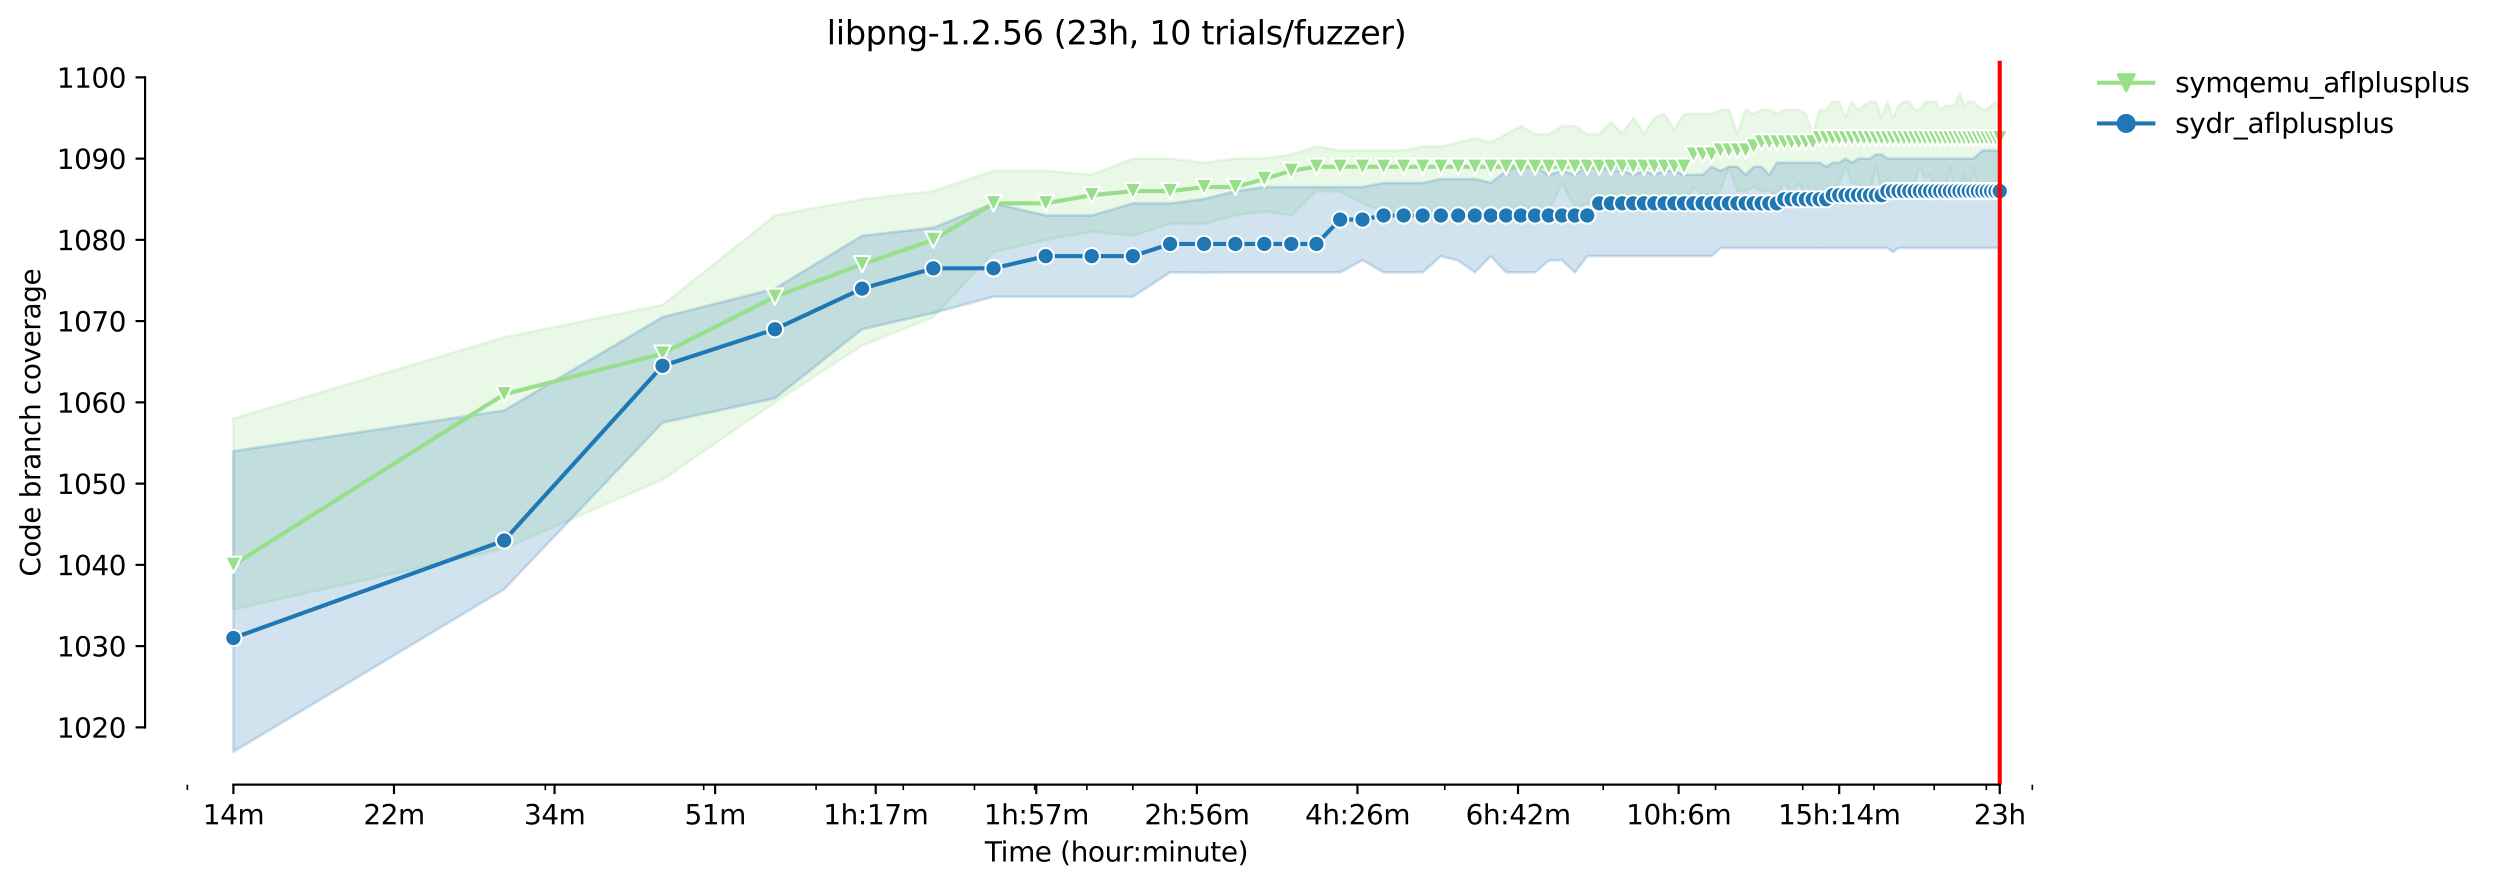 <?xml version="1.0" encoding="utf-8" standalone="no"?>
<!DOCTYPE svg PUBLIC "-//W3C//DTD SVG 1.1//EN"
  "http://www.w3.org/Graphics/SVG/1.1/DTD/svg11.dtd">
<svg height="325.986pt" version="1.1" viewBox="0 0 918.99 325.986" width="918.99pt" xmlns="http://www.w3.org/2000/svg" xmlns:xlink="http://www.w3.org/1999/xlink">
 <defs>
  <style type="text/css">*{stroke-linecap:butt;stroke-linejoin:round;}</style>
 </defs>
 <g id="figure_1">
  <g id="patch_1">
   <path d="M 0 325.986 
L 918.99 325.986 
L 918.99 0 
L 0 0 
z
" style="fill:#ffffff;"/>
  </g>
  <g id="axes_1">
   <g id="patch_2">
    <path d="M 53.328 288.43 
L 767.568 288.43 
L 767.568 22.318 
L 53.328 22.318 
z
" style="fill:#ffffff;"/>
   </g>
   <g id="PolyCollection_1">
    <defs>
     <path d="M 85.794 -172.106 
L 85.794 -101.919 
L 185.326 -124.319 
L 243.55 -149.706 
L 284.859 -178.079 
L 316.902 -198.986 
L 343.082 -209.439 
L 365.218 -233.332 
L 384.392 -237.812 
L 401.305 -240.799 
L 416.435 -239.306 
L 430.121 -243.786 
L 442.615 -243.674 
L 454.109 -246.772 
L 464.751 -248.266 
L 474.658 -246.772 
L 483.925 -255.732 
L 492.631 -255.62 
L 500.838 -251.252 
L 508.602 -248.266 
L 515.968 -248.266 
L 522.974 -248.266 
L 529.654 -248.266 
L 536.037 -248.266 
L 542.148 -248.266 
L 548.01 -248.266 
L 553.642 -248.266 
L 559.061 -251.252 
L 564.284 -248.266 
L 569.323 -248.266 
L 574.191 -258.719 
L 578.899 -249.759 
L 583.458 -251.215 
L 587.877 -249.759 
L 592.164 -249.759 
L 596.326 -249.759 
L 600.371 -252.708 
L 604.306 -249.759 
L 608.135 -252.746 
L 611.865 -249.759 
L 615.501 -251.252 
L 619.046 -249.759 
L 622.507 -257.114 
L 625.885 -254.239 
L 629.187 -254.239 
L 632.414 -255.732 
L 635.57 -264.58 
L 638.658 -255.732 
L 641.681 -255.695 
L 644.642 -257.226 
L 647.543 -255.732 
L 650.387 -255.732 
L 653.175 -254.239 
L 655.91 -258.719 
L 658.594 -254.239 
L 661.229 -258.719 
L 663.817 -254.239 
L 666.358 -255.732 
L 668.855 -255.732 
L 671.31 -255.732 
L 673.724 -255.732 
L 676.097 -258.644 
L 678.432 -264.58 
L 680.73 -258.644 
L 682.991 -258.719 
L 685.217 -255.732 
L 687.41 -255.732 
L 689.569 -264.692 
L 691.696 -255.732 
L 693.793 -260.175 
L 695.859 -255.732 
L 697.896 -255.732 
L 699.904 -254.239 
L 701.885 -255.732 
L 703.839 -258.644 
L 705.766 -264.618 
L 707.668 -260.175 
L 709.545 -261.668 
L 711.398 -255.732 
L 713.227 -255.732 
L 715.033 -254.239 
L 716.817 -264.692 
L 718.579 -255.732 
L 720.32 -254.239 
L 722.04 -261.706 
L 723.739 -255.732 
L 725.418 -264.692 
L 727.078 -255.732 
L 728.72 -255.732 
L 730.342 -254.239 
L 731.947 -258.719 
L 733.533 -254.239 
L 735.103 -255.695 
L 735.103 -287.13 
L 735.103 -287.13 
L 733.533 -288.586 
L 731.947 -287.092 
L 730.342 -285.599 
L 728.72 -285.599 
L 727.078 -287.092 
L 725.418 -288.586 
L 723.739 -288.586 
L 722.04 -287.13 
L 720.32 -291.572 
L 718.579 -287.092 
L 716.817 -287.13 
L 715.033 -287.092 
L 713.227 -285.599 
L 711.398 -288.66 
L 709.545 -288.586 
L 707.668 -288.586 
L 705.766 -285.636 
L 703.839 -285.636 
L 701.885 -288.586 
L 699.904 -288.586 
L 697.896 -287.092 
L 695.859 -282.612 
L 693.793 -288.623 
L 691.696 -282.612 
L 689.569 -288.586 
L 687.41 -288.586 
L 685.217 -287.13 
L 682.991 -285.599 
L 680.73 -288.623 
L 678.432 -282.724 
L 676.097 -288.586 
L 673.724 -288.586 
L 671.31 -285.599 
L 668.855 -285.599 
L 666.358 -276.826 
L 663.817 -284.143 
L 661.229 -285.599 
L 658.594 -285.599 
L 655.91 -285.599 
L 653.175 -284.143 
L 650.387 -285.599 
L 647.543 -285.599 
L 644.642 -284.143 
L 641.681 -285.599 
L 638.658 -276.751 
L 635.57 -285.599 
L 632.414 -285.599 
L 629.187 -284.106 
L 625.885 -284.143 
L 622.507 -284.106 
L 619.046 -284.106 
L 615.501 -278.282 
L 611.865 -284.106 
L 608.135 -282.612 
L 604.306 -276.788 
L 600.371 -282.612 
L 596.326 -276.788 
L 592.164 -281.119 
L 587.877 -276.639 
L 583.458 -276.639 
L 578.899 -279.626 
L 574.191 -279.626 
L 569.323 -276.639 
L 564.284 -276.639 
L 559.061 -279.626 
L 553.642 -276.639 
L 548.01 -273.652 
L 542.148 -275.146 
L 536.037 -273.652 
L 529.654 -272.159 
L 522.974 -272.159 
L 515.968 -270.703 
L 508.602 -270.666 
L 500.838 -270.666 
L 492.631 -270.666 
L 483.925 -272.159 
L 474.658 -269.172 
L 464.751 -267.716 
L 454.109 -267.679 
L 442.615 -266.186 
L 430.121 -267.679 
L 416.435 -267.679 
L 401.305 -261.706 
L 384.392 -263.199 
L 365.218 -263.199 
L 343.082 -255.732 
L 316.902 -252.746 
L 284.859 -246.772 
L 243.55 -213.919 
L 185.326 -201.972 
L 85.794 -172.106 
z
" id="ma4aa0b0747" style="stroke:#98df8a;stroke-opacity:0.2;"/>
    </defs>
    <g clip-path="url(#pd0b967ce08)">
     <use style="fill:#98df8a;fill-opacity:0.2;stroke:#98df8a;stroke-opacity:0.2;" x="0" xlink:href="#ma4aa0b0747" y="325.986"/>
    </g>
   </g>
   <g id="PolyCollection_2">
    <defs>
     <path d="M 85.794 -160.159 
L 85.794 -49.652 
L 185.326 -109.386 
L 243.55 -170.612 
L 284.859 -179.572 
L 316.902 -204.959 
L 343.082 -210.932 
L 365.218 -216.906 
L 384.392 -216.906 
L 401.305 -216.906 
L 416.435 -216.906 
L 430.121 -225.866 
L 442.615 -225.791 
L 454.109 -225.866 
L 464.751 -225.866 
L 474.658 -225.866 
L 483.925 -225.866 
L 492.631 -225.866 
L 500.838 -230.346 
L 508.602 -225.866 
L 515.968 -225.866 
L 522.974 -225.866 
L 529.654 -231.802 
L 536.037 -230.234 
L 542.148 -225.866 
L 548.01 -231.802 
L 553.642 -225.866 
L 559.061 -225.866 
L 564.284 -225.866 
L 569.323 -230.234 
L 574.191 -230.346 
L 578.899 -225.866 
L 583.458 -231.839 
L 587.877 -231.839 
L 592.164 -231.839 
L 596.326 -231.839 
L 600.371 -231.839 
L 604.306 -231.839 
L 608.135 -231.839 
L 611.865 -231.839 
L 615.501 -231.839 
L 619.046 -231.839 
L 622.507 -231.839 
L 625.885 -231.839 
L 629.187 -231.839 
L 632.414 -234.826 
L 635.57 -234.826 
L 638.658 -234.826 
L 641.681 -234.826 
L 644.642 -234.826 
L 647.543 -234.826 
L 650.387 -234.826 
L 653.175 -234.826 
L 655.91 -234.826 
L 658.594 -234.826 
L 661.229 -234.826 
L 663.817 -234.826 
L 666.358 -234.826 
L 668.855 -234.788 
L 671.31 -234.826 
L 673.724 -234.826 
L 676.097 -234.826 
L 678.432 -234.826 
L 680.73 -234.826 
L 682.991 -234.826 
L 685.217 -234.826 
L 687.41 -234.826 
L 689.569 -234.826 
L 691.696 -234.826 
L 693.793 -234.826 
L 695.859 -233.332 
L 697.896 -234.826 
L 699.904 -234.826 
L 701.885 -234.826 
L 703.839 -234.826 
L 705.766 -234.826 
L 707.668 -234.826 
L 709.545 -234.826 
L 711.398 -234.826 
L 713.227 -234.826 
L 715.033 -234.826 
L 716.817 -234.826 
L 718.579 -234.826 
L 720.32 -234.826 
L 722.04 -234.826 
L 723.739 -234.826 
L 725.418 -234.826 
L 727.078 -234.826 
L 728.72 -234.826 
L 730.342 -234.826 
L 731.947 -234.826 
L 733.533 -234.826 
L 735.103 -234.826 
L 735.103 -270.666 
L 735.103 -270.666 
L 733.533 -270.666 
L 731.947 -270.666 
L 730.342 -270.666 
L 728.72 -270.666 
L 727.078 -269.172 
L 725.418 -267.679 
L 723.739 -267.679 
L 722.04 -267.679 
L 720.32 -267.679 
L 718.579 -267.679 
L 716.817 -267.679 
L 715.033 -267.679 
L 713.227 -267.679 
L 711.398 -267.679 
L 709.545 -267.679 
L 707.668 -267.679 
L 705.766 -267.679 
L 703.839 -267.679 
L 701.885 -267.679 
L 699.904 -267.679 
L 697.896 -267.679 
L 695.859 -267.679 
L 693.793 -267.679 
L 691.696 -269.172 
L 689.569 -269.172 
L 687.41 -267.679 
L 685.217 -267.679 
L 682.991 -267.679 
L 680.73 -266.186 
L 678.432 -267.679 
L 676.097 -266.186 
L 673.724 -266.186 
L 671.31 -264.692 
L 668.855 -266.186 
L 666.358 -266.186 
L 663.817 -266.186 
L 661.229 -266.186 
L 658.594 -266.186 
L 655.91 -266.186 
L 653.175 -266.186 
L 650.387 -261.706 
L 647.543 -264.692 
L 644.642 -264.692 
L 641.681 -261.706 
L 638.658 -264.692 
L 635.57 -264.692 
L 632.414 -263.199 
L 629.187 -264.692 
L 625.885 -261.706 
L 622.507 -261.743 
L 619.046 -261.706 
L 615.501 -263.199 
L 611.865 -263.199 
L 608.135 -261.706 
L 604.306 -263.199 
L 600.371 -261.706 
L 596.326 -263.199 
L 592.164 -263.199 
L 587.877 -264.692 
L 583.458 -264.692 
L 578.899 -261.706 
L 574.191 -263.199 
L 569.323 -261.706 
L 564.284 -264.692 
L 559.061 -264.692 
L 553.642 -263.199 
L 548.01 -258.756 
L 542.148 -260.212 
L 536.037 -260.212 
L 529.654 -260.212 
L 522.974 -258.719 
L 515.968 -258.719 
L 508.602 -258.719 
L 500.838 -257.226 
L 492.631 -257.226 
L 483.925 -257.263 
L 474.658 -257.226 
L 464.751 -257.226 
L 454.109 -255.732 
L 442.615 -252.82 
L 430.121 -251.252 
L 416.435 -251.252 
L 401.305 -246.772 
L 384.392 -246.772 
L 365.218 -251.252 
L 343.082 -242.292 
L 316.902 -239.306 
L 284.859 -219.892 
L 243.55 -209.439 
L 185.326 -175.092 
L 85.794 -160.159 
z
" id="m8c2d6d6db3" style="stroke:#1f77b4;stroke-opacity:0.2;"/>
    </defs>
    <g clip-path="url(#pd0b967ce08)">
     <use style="fill:#1f77b4;fill-opacity:0.2;stroke:#1f77b4;stroke-opacity:0.2;" x="0" xlink:href="#m8c2d6d6db3" y="325.986"/>
    </g>
   </g>
   <g id="matplotlib.axis_1">
    <g id="xtick_1">
     <g id="line2d_1">
      <defs>
       <path d="M 0 0 
L 0 3.5 
" id="m72775da0a0" style="stroke:#000000;stroke-width:0.8;"/>
      </defs>
      <g>
       <use style="stroke:#000000;stroke-width:0.8;" x="85.794" xlink:href="#m72775da0a0" y="288.43"/>
      </g>
     </g>
     <g id="text_1">
      <!-- 14m -->
      <g transform="translate(74.561 303.029)scale(0.1 -0.1)">
       <defs>
        <path d="M 794 531 
L 1825 531 
L 1825 4091 
L 703 3866 
L 703 4441 
L 1819 4666 
L 2450 4666 
L 2450 531 
L 3481 531 
L 3481 0 
L 794 0 
L 794 531 
z
" id="DejaVuSans-31" transform="scale(0.016)"/>
        <path d="M 2419 4116 
L 825 1625 
L 2419 1625 
L 2419 4116 
z
M 2253 4666 
L 3047 4666 
L 3047 1625 
L 3713 1625 
L 3713 1100 
L 3047 1100 
L 3047 0 
L 2419 0 
L 2419 1100 
L 313 1100 
L 313 1709 
L 2253 4666 
z
" id="DejaVuSans-34" transform="scale(0.016)"/>
        <path d="M 3328 2828 
Q 3544 3216 3844 3400 
Q 4144 3584 4550 3584 
Q 5097 3584 5394 3201 
Q 5691 2819 5691 2113 
L 5691 0 
L 5113 0 
L 5113 2094 
Q 5113 2597 4934 2840 
Q 4756 3084 4391 3084 
Q 3944 3084 3684 2787 
Q 3425 2491 3425 1978 
L 3425 0 
L 2847 0 
L 2847 2094 
Q 2847 2600 2669 2842 
Q 2491 3084 2119 3084 
Q 1678 3084 1418 2786 
Q 1159 2488 1159 1978 
L 1159 0 
L 581 0 
L 581 3500 
L 1159 3500 
L 1159 2956 
Q 1356 3278 1631 3431 
Q 1906 3584 2284 3584 
Q 2666 3584 2933 3390 
Q 3200 3197 3328 2828 
z
" id="DejaVuSans-6d" transform="scale(0.016)"/>
       </defs>
       <use xlink:href="#DejaVuSans-31"/>
       <use x="63.623" xlink:href="#DejaVuSans-34"/>
       <use x="127.246" xlink:href="#DejaVuSans-6d"/>
      </g>
     </g>
    </g>
    <g id="xtick_2">
     <g id="line2d_2">
      <g>
       <use style="stroke:#000000;stroke-width:0.8;" x="144.822" xlink:href="#m72775da0a0" y="288.43"/>
      </g>
     </g>
     <g id="text_2">
      <!-- 22m -->
      <g transform="translate(133.589 303.029)scale(0.1 -0.1)">
       <defs>
        <path d="M 1228 531 
L 3431 531 
L 3431 0 
L 469 0 
L 469 531 
Q 828 903 1448 1529 
Q 2069 2156 2228 2338 
Q 2531 2678 2651 2914 
Q 2772 3150 2772 3378 
Q 2772 3750 2511 3984 
Q 2250 4219 1831 4219 
Q 1534 4219 1204 4116 
Q 875 4013 500 3803 
L 500 4441 
Q 881 4594 1212 4672 
Q 1544 4750 1819 4750 
Q 2544 4750 2975 4387 
Q 3406 4025 3406 3419 
Q 3406 3131 3298 2873 
Q 3191 2616 2906 2266 
Q 2828 2175 2409 1742 
Q 1991 1309 1228 531 
z
" id="DejaVuSans-32" transform="scale(0.016)"/>
       </defs>
       <use xlink:href="#DejaVuSans-32"/>
       <use x="63.623" xlink:href="#DejaVuSans-32"/>
       <use x="127.246" xlink:href="#DejaVuSans-6d"/>
      </g>
     </g>
    </g>
    <g id="xtick_3">
     <g id="line2d_3">
      <g>
       <use style="stroke:#000000;stroke-width:0.8;" x="203.85" xlink:href="#m72775da0a0" y="288.43"/>
      </g>
     </g>
     <g id="text_3">
      <!-- 34m -->
      <g transform="translate(192.617 303.029)scale(0.1 -0.1)">
       <defs>
        <path d="M 2597 2516 
Q 3050 2419 3304 2112 
Q 3559 1806 3559 1356 
Q 3559 666 3084 287 
Q 2609 -91 1734 -91 
Q 1441 -91 1130 -33 
Q 819 25 488 141 
L 488 750 
Q 750 597 1062 519 
Q 1375 441 1716 441 
Q 2309 441 2620 675 
Q 2931 909 2931 1356 
Q 2931 1769 2642 2001 
Q 2353 2234 1838 2234 
L 1294 2234 
L 1294 2753 
L 1863 2753 
Q 2328 2753 2575 2939 
Q 2822 3125 2822 3475 
Q 2822 3834 2567 4026 
Q 2313 4219 1838 4219 
Q 1578 4219 1281 4162 
Q 984 4106 628 3988 
L 628 4550 
Q 988 4650 1302 4700 
Q 1616 4750 1894 4750 
Q 2613 4750 3031 4423 
Q 3450 4097 3450 3541 
Q 3450 3153 3228 2886 
Q 3006 2619 2597 2516 
z
" id="DejaVuSans-33" transform="scale(0.016)"/>
       </defs>
       <use xlink:href="#DejaVuSans-33"/>
       <use x="63.623" xlink:href="#DejaVuSans-34"/>
       <use x="127.246" xlink:href="#DejaVuSans-6d"/>
      </g>
     </g>
    </g>
    <g id="xtick_4">
     <g id="line2d_4">
      <g>
       <use style="stroke:#000000;stroke-width:0.8;" x="262.878" xlink:href="#m72775da0a0" y="288.43"/>
      </g>
     </g>
     <g id="text_4">
      <!-- 51m -->
      <g transform="translate(251.646 303.029)scale(0.1 -0.1)">
       <defs>
        <path d="M 691 4666 
L 3169 4666 
L 3169 4134 
L 1269 4134 
L 1269 2991 
Q 1406 3038 1543 3061 
Q 1681 3084 1819 3084 
Q 2600 3084 3056 2656 
Q 3513 2228 3513 1497 
Q 3513 744 3044 326 
Q 2575 -91 1722 -91 
Q 1428 -91 1123 -41 
Q 819 9 494 109 
L 494 744 
Q 775 591 1075 516 
Q 1375 441 1709 441 
Q 2250 441 2565 725 
Q 2881 1009 2881 1497 
Q 2881 1984 2565 2268 
Q 2250 2553 1709 2553 
Q 1456 2553 1204 2497 
Q 953 2441 691 2322 
L 691 4666 
z
" id="DejaVuSans-35" transform="scale(0.016)"/>
       </defs>
       <use xlink:href="#DejaVuSans-35"/>
       <use x="63.623" xlink:href="#DejaVuSans-31"/>
       <use x="127.246" xlink:href="#DejaVuSans-6d"/>
      </g>
     </g>
    </g>
    <g id="xtick_5">
     <g id="line2d_5">
      <g>
       <use style="stroke:#000000;stroke-width:0.8;" x="321.907" xlink:href="#m72775da0a0" y="288.43"/>
      </g>
     </g>
     <g id="text_5">
      <!-- 1h:17m -->
      <g transform="translate(302.639 303.029)scale(0.1 -0.1)">
       <defs>
        <path d="M 3513 2113 
L 3513 0 
L 2938 0 
L 2938 2094 
Q 2938 2591 2744 2837 
Q 2550 3084 2163 3084 
Q 1697 3084 1428 2787 
Q 1159 2491 1159 1978 
L 1159 0 
L 581 0 
L 581 4863 
L 1159 4863 
L 1159 2956 
Q 1366 3272 1645 3428 
Q 1925 3584 2291 3584 
Q 2894 3584 3203 3211 
Q 3513 2838 3513 2113 
z
" id="DejaVuSans-68" transform="scale(0.016)"/>
        <path d="M 750 794 
L 1409 794 
L 1409 0 
L 750 0 
L 750 794 
z
M 750 3309 
L 1409 3309 
L 1409 2516 
L 750 2516 
L 750 3309 
z
" id="DejaVuSans-3a" transform="scale(0.016)"/>
        <path d="M 525 4666 
L 3525 4666 
L 3525 4397 
L 1831 0 
L 1172 0 
L 2766 4134 
L 525 4134 
L 525 4666 
z
" id="DejaVuSans-37" transform="scale(0.016)"/>
       </defs>
       <use xlink:href="#DejaVuSans-31"/>
       <use x="63.623" xlink:href="#DejaVuSans-68"/>
       <use x="127.002" xlink:href="#DejaVuSans-3a"/>
       <use x="160.693" xlink:href="#DejaVuSans-31"/>
       <use x="224.316" xlink:href="#DejaVuSans-37"/>
       <use x="287.939" xlink:href="#DejaVuSans-6d"/>
      </g>
     </g>
    </g>
    <g id="xtick_6">
     <g id="line2d_6">
      <g>
       <use style="stroke:#000000;stroke-width:0.8;" x="380.935" xlink:href="#m72775da0a0" y="288.43"/>
      </g>
     </g>
     <g id="text_6">
      <!-- 1h:57m -->
      <g transform="translate(361.668 303.029)scale(0.1 -0.1)">
       <use xlink:href="#DejaVuSans-31"/>
       <use x="63.623" xlink:href="#DejaVuSans-68"/>
       <use x="127.002" xlink:href="#DejaVuSans-3a"/>
       <use x="160.693" xlink:href="#DejaVuSans-35"/>
       <use x="224.316" xlink:href="#DejaVuSans-37"/>
       <use x="287.939" xlink:href="#DejaVuSans-6d"/>
      </g>
     </g>
    </g>
    <g id="xtick_7">
     <g id="line2d_7">
      <g>
       <use style="stroke:#000000;stroke-width:0.8;" x="439.963" xlink:href="#m72775da0a0" y="288.43"/>
      </g>
     </g>
     <g id="text_7">
      <!-- 2h:56m -->
      <g transform="translate(420.696 303.029)scale(0.1 -0.1)">
       <defs>
        <path d="M 2113 2584 
Q 1688 2584 1439 2293 
Q 1191 2003 1191 1497 
Q 1191 994 1439 701 
Q 1688 409 2113 409 
Q 2538 409 2786 701 
Q 3034 994 3034 1497 
Q 3034 2003 2786 2293 
Q 2538 2584 2113 2584 
z
M 3366 4563 
L 3366 3988 
Q 3128 4100 2886 4159 
Q 2644 4219 2406 4219 
Q 1781 4219 1451 3797 
Q 1122 3375 1075 2522 
Q 1259 2794 1537 2939 
Q 1816 3084 2150 3084 
Q 2853 3084 3261 2657 
Q 3669 2231 3669 1497 
Q 3669 778 3244 343 
Q 2819 -91 2113 -91 
Q 1303 -91 875 529 
Q 447 1150 447 2328 
Q 447 3434 972 4092 
Q 1497 4750 2381 4750 
Q 2619 4750 2861 4703 
Q 3103 4656 3366 4563 
z
" id="DejaVuSans-36" transform="scale(0.016)"/>
       </defs>
       <use xlink:href="#DejaVuSans-32"/>
       <use x="63.623" xlink:href="#DejaVuSans-68"/>
       <use x="127.002" xlink:href="#DejaVuSans-3a"/>
       <use x="160.693" xlink:href="#DejaVuSans-35"/>
       <use x="224.316" xlink:href="#DejaVuSans-36"/>
       <use x="287.939" xlink:href="#DejaVuSans-6d"/>
      </g>
     </g>
    </g>
    <g id="xtick_8">
     <g id="line2d_8">
      <g>
       <use style="stroke:#000000;stroke-width:0.8;" x="498.991" xlink:href="#m72775da0a0" y="288.43"/>
      </g>
     </g>
     <g id="text_8">
      <!-- 4h:26m -->
      <g transform="translate(479.724 303.029)scale(0.1 -0.1)">
       <use xlink:href="#DejaVuSans-34"/>
       <use x="63.623" xlink:href="#DejaVuSans-68"/>
       <use x="127.002" xlink:href="#DejaVuSans-3a"/>
       <use x="160.693" xlink:href="#DejaVuSans-32"/>
       <use x="224.316" xlink:href="#DejaVuSans-36"/>
       <use x="287.939" xlink:href="#DejaVuSans-6d"/>
      </g>
     </g>
    </g>
    <g id="xtick_9">
     <g id="line2d_9">
      <g>
       <use style="stroke:#000000;stroke-width:0.8;" x="558.02" xlink:href="#m72775da0a0" y="288.43"/>
      </g>
     </g>
     <g id="text_9">
      <!-- 6h:42m -->
      <g transform="translate(538.752 303.029)scale(0.1 -0.1)">
       <use xlink:href="#DejaVuSans-36"/>
       <use x="63.623" xlink:href="#DejaVuSans-68"/>
       <use x="127.002" xlink:href="#DejaVuSans-3a"/>
       <use x="160.693" xlink:href="#DejaVuSans-34"/>
       <use x="224.316" xlink:href="#DejaVuSans-32"/>
       <use x="287.939" xlink:href="#DejaVuSans-6d"/>
      </g>
     </g>
    </g>
    <g id="xtick_10">
     <g id="line2d_10">
      <g>
       <use style="stroke:#000000;stroke-width:0.8;" x="617.048" xlink:href="#m72775da0a0" y="288.43"/>
      </g>
     </g>
     <g id="text_10">
      <!-- 10h:6m -->
      <g transform="translate(597.781 303.029)scale(0.1 -0.1)">
       <defs>
        <path d="M 2034 4250 
Q 1547 4250 1301 3770 
Q 1056 3291 1056 2328 
Q 1056 1369 1301 889 
Q 1547 409 2034 409 
Q 2525 409 2770 889 
Q 3016 1369 3016 2328 
Q 3016 3291 2770 3770 
Q 2525 4250 2034 4250 
z
M 2034 4750 
Q 2819 4750 3233 4129 
Q 3647 3509 3647 2328 
Q 3647 1150 3233 529 
Q 2819 -91 2034 -91 
Q 1250 -91 836 529 
Q 422 1150 422 2328 
Q 422 3509 836 4129 
Q 1250 4750 2034 4750 
z
" id="DejaVuSans-30" transform="scale(0.016)"/>
       </defs>
       <use xlink:href="#DejaVuSans-31"/>
       <use x="63.623" xlink:href="#DejaVuSans-30"/>
       <use x="127.246" xlink:href="#DejaVuSans-68"/>
       <use x="190.625" xlink:href="#DejaVuSans-3a"/>
       <use x="224.316" xlink:href="#DejaVuSans-36"/>
       <use x="287.939" xlink:href="#DejaVuSans-6d"/>
      </g>
     </g>
    </g>
    <g id="xtick_11">
     <g id="line2d_11">
      <g>
       <use style="stroke:#000000;stroke-width:0.8;" x="676.076" xlink:href="#m72775da0a0" y="288.43"/>
      </g>
     </g>
     <g id="text_11">
      <!-- 15h:14m -->
      <g transform="translate(653.628 303.029)scale(0.1 -0.1)">
       <use xlink:href="#DejaVuSans-31"/>
       <use x="63.623" xlink:href="#DejaVuSans-35"/>
       <use x="127.246" xlink:href="#DejaVuSans-68"/>
       <use x="190.625" xlink:href="#DejaVuSans-3a"/>
       <use x="224.316" xlink:href="#DejaVuSans-31"/>
       <use x="287.939" xlink:href="#DejaVuSans-34"/>
       <use x="351.562" xlink:href="#DejaVuSans-6d"/>
      </g>
     </g>
    </g>
    <g id="xtick_12">
     <g id="line2d_12">
      <g>
       <use style="stroke:#000000;stroke-width:0.8;" x="735.104" xlink:href="#m72775da0a0" y="288.43"/>
      </g>
     </g>
     <g id="text_12">
      <!-- 23h -->
      <g transform="translate(725.573 303.029)scale(0.1 -0.1)">
       <use xlink:href="#DejaVuSans-32"/>
       <use x="63.623" xlink:href="#DejaVuSans-33"/>
       <use x="127.246" xlink:href="#DejaVuSans-68"/>
      </g>
     </g>
    </g>
    <g id="xtick_13">
     <g id="line2d_13">
      <defs>
       <path d="M 0 0 
L 0 2 
" id="md6bc4e624e" style="stroke:#000000;stroke-width:0.6;"/>
      </defs>
      <g>
       <use style="stroke:#000000;stroke-width:0.6;" x="68.88" xlink:href="#md6bc4e624e" y="288.43"/>
      </g>
     </g>
    </g>
    <g id="xtick_14">
     <g id="line2d_14">
      <g>
       <use style="stroke:#000000;stroke-width:0.6;" x="200.456" xlink:href="#md6bc4e624e" y="288.43"/>
      </g>
     </g>
    </g>
    <g id="xtick_15">
     <g id="line2d_15">
      <g>
       <use style="stroke:#000000;stroke-width:0.6;" x="258.679" xlink:href="#md6bc4e624e" y="288.43"/>
      </g>
     </g>
    </g>
    <g id="xtick_16">
     <g id="line2d_16">
      <g>
       <use style="stroke:#000000;stroke-width:0.6;" x="299.989" xlink:href="#md6bc4e624e" y="288.43"/>
      </g>
     </g>
    </g>
    <g id="xtick_17">
     <g id="line2d_17">
      <g>
       <use style="stroke:#000000;stroke-width:0.6;" x="332.031" xlink:href="#md6bc4e624e" y="288.43"/>
      </g>
     </g>
    </g>
    <g id="xtick_18">
     <g id="line2d_18">
      <g>
       <use style="stroke:#000000;stroke-width:0.6;" x="358.212" xlink:href="#md6bc4e624e" y="288.43"/>
      </g>
     </g>
    </g>
    <g id="xtick_19">
     <g id="line2d_19">
      <g>
       <use style="stroke:#000000;stroke-width:0.6;" x="380.347" xlink:href="#md6bc4e624e" y="288.43"/>
      </g>
     </g>
    </g>
    <g id="xtick_20">
     <g id="line2d_20">
      <g>
       <use style="stroke:#000000;stroke-width:0.6;" x="399.522" xlink:href="#md6bc4e624e" y="288.43"/>
      </g>
     </g>
    </g>
    <g id="xtick_21">
     <g id="line2d_21">
      <g>
       <use style="stroke:#000000;stroke-width:0.6;" x="416.435" xlink:href="#md6bc4e624e" y="288.43"/>
      </g>
     </g>
    </g>
    <g id="xtick_22">
     <g id="line2d_22">
      <g>
       <use style="stroke:#000000;stroke-width:0.6;" x="531.097" xlink:href="#md6bc4e624e" y="288.43"/>
      </g>
     </g>
    </g>
    <g id="xtick_23">
     <g id="line2d_23">
      <g>
       <use style="stroke:#000000;stroke-width:0.6;" x="589.32" xlink:href="#md6bc4e624e" y="288.43"/>
      </g>
     </g>
    </g>
    <g id="xtick_24">
     <g id="line2d_24">
      <g>
       <use style="stroke:#000000;stroke-width:0.6;" x="630.63" xlink:href="#md6bc4e624e" y="288.43"/>
      </g>
     </g>
    </g>
    <g id="xtick_25">
     <g id="line2d_25">
      <g>
       <use style="stroke:#000000;stroke-width:0.6;" x="662.672" xlink:href="#md6bc4e624e" y="288.43"/>
      </g>
     </g>
    </g>
    <g id="xtick_26">
     <g id="line2d_26">
      <g>
       <use style="stroke:#000000;stroke-width:0.6;" x="688.853" xlink:href="#md6bc4e624e" y="288.43"/>
      </g>
     </g>
    </g>
    <g id="xtick_27">
     <g id="line2d_27">
      <g>
       <use style="stroke:#000000;stroke-width:0.6;" x="710.988" xlink:href="#md6bc4e624e" y="288.43"/>
      </g>
     </g>
    </g>
    <g id="xtick_28">
     <g id="line2d_28">
      <g>
       <use style="stroke:#000000;stroke-width:0.6;" x="730.163" xlink:href="#md6bc4e624e" y="288.43"/>
      </g>
     </g>
    </g>
    <g id="xtick_29">
     <g id="line2d_29">
      <g>
       <use style="stroke:#000000;stroke-width:0.6;" x="747.076" xlink:href="#md6bc4e624e" y="288.43"/>
      </g>
     </g>
    </g>
    <g id="text_13">
     <!-- Time (hour:minute) -->
     <g transform="translate(362.041 316.707)scale(0.1 -0.1)">
      <defs>
       <path d="M -19 4666 
L 3928 4666 
L 3928 4134 
L 2272 4134 
L 2272 0 
L 1638 0 
L 1638 4134 
L -19 4134 
L -19 4666 
z
" id="DejaVuSans-54" transform="scale(0.016)"/>
       <path d="M 603 3500 
L 1178 3500 
L 1178 0 
L 603 0 
L 603 3500 
z
M 603 4863 
L 1178 4863 
L 1178 4134 
L 603 4134 
L 603 4863 
z
" id="DejaVuSans-69" transform="scale(0.016)"/>
       <path d="M 3597 1894 
L 3597 1613 
L 953 1613 
Q 991 1019 1311 708 
Q 1631 397 2203 397 
Q 2534 397 2845 478 
Q 3156 559 3463 722 
L 3463 178 
Q 3153 47 2828 -22 
Q 2503 -91 2169 -91 
Q 1331 -91 842 396 
Q 353 884 353 1716 
Q 353 2575 817 3079 
Q 1281 3584 2069 3584 
Q 2775 3584 3186 3129 
Q 3597 2675 3597 1894 
z
M 3022 2063 
Q 3016 2534 2758 2815 
Q 2500 3097 2075 3097 
Q 1594 3097 1305 2825 
Q 1016 2553 972 2059 
L 3022 2063 
z
" id="DejaVuSans-65" transform="scale(0.016)"/>
       <path id="DejaVuSans-20" transform="scale(0.016)"/>
       <path d="M 1984 4856 
Q 1566 4138 1362 3434 
Q 1159 2731 1159 2009 
Q 1159 1288 1364 580 
Q 1569 -128 1984 -844 
L 1484 -844 
Q 1016 -109 783 600 
Q 550 1309 550 2009 
Q 550 2706 781 3412 
Q 1013 4119 1484 4856 
L 1984 4856 
z
" id="DejaVuSans-28" transform="scale(0.016)"/>
       <path d="M 1959 3097 
Q 1497 3097 1228 2736 
Q 959 2375 959 1747 
Q 959 1119 1226 758 
Q 1494 397 1959 397 
Q 2419 397 2687 759 
Q 2956 1122 2956 1747 
Q 2956 2369 2687 2733 
Q 2419 3097 1959 3097 
z
M 1959 3584 
Q 2709 3584 3137 3096 
Q 3566 2609 3566 1747 
Q 3566 888 3137 398 
Q 2709 -91 1959 -91 
Q 1206 -91 779 398 
Q 353 888 353 1747 
Q 353 2609 779 3096 
Q 1206 3584 1959 3584 
z
" id="DejaVuSans-6f" transform="scale(0.016)"/>
       <path d="M 544 1381 
L 544 3500 
L 1119 3500 
L 1119 1403 
Q 1119 906 1312 657 
Q 1506 409 1894 409 
Q 2359 409 2629 706 
Q 2900 1003 2900 1516 
L 2900 3500 
L 3475 3500 
L 3475 0 
L 2900 0 
L 2900 538 
Q 2691 219 2414 64 
Q 2138 -91 1772 -91 
Q 1169 -91 856 284 
Q 544 659 544 1381 
z
M 1991 3584 
L 1991 3584 
z
" id="DejaVuSans-75" transform="scale(0.016)"/>
       <path d="M 2631 2963 
Q 2534 3019 2420 3045 
Q 2306 3072 2169 3072 
Q 1681 3072 1420 2755 
Q 1159 2438 1159 1844 
L 1159 0 
L 581 0 
L 581 3500 
L 1159 3500 
L 1159 2956 
Q 1341 3275 1631 3429 
Q 1922 3584 2338 3584 
Q 2397 3584 2469 3576 
Q 2541 3569 2628 3553 
L 2631 2963 
z
" id="DejaVuSans-72" transform="scale(0.016)"/>
       <path d="M 3513 2113 
L 3513 0 
L 2938 0 
L 2938 2094 
Q 2938 2591 2744 2837 
Q 2550 3084 2163 3084 
Q 1697 3084 1428 2787 
Q 1159 2491 1159 1978 
L 1159 0 
L 581 0 
L 581 3500 
L 1159 3500 
L 1159 2956 
Q 1366 3272 1645 3428 
Q 1925 3584 2291 3584 
Q 2894 3584 3203 3211 
Q 3513 2838 3513 2113 
z
" id="DejaVuSans-6e" transform="scale(0.016)"/>
       <path d="M 1172 4494 
L 1172 3500 
L 2356 3500 
L 2356 3053 
L 1172 3053 
L 1172 1153 
Q 1172 725 1289 603 
Q 1406 481 1766 481 
L 2356 481 
L 2356 0 
L 1766 0 
Q 1100 0 847 248 
Q 594 497 594 1153 
L 594 3053 
L 172 3053 
L 172 3500 
L 594 3500 
L 594 4494 
L 1172 4494 
z
" id="DejaVuSans-74" transform="scale(0.016)"/>
       <path d="M 513 4856 
L 1013 4856 
Q 1481 4119 1714 3412 
Q 1947 2706 1947 2009 
Q 1947 1309 1714 600 
Q 1481 -109 1013 -844 
L 513 -844 
Q 928 -128 1133 580 
Q 1338 1288 1338 2009 
Q 1338 2731 1133 3434 
Q 928 4138 513 4856 
z
" id="DejaVuSans-29" transform="scale(0.016)"/>
      </defs>
      <use xlink:href="#DejaVuSans-54"/>
      <use x="57.959" xlink:href="#DejaVuSans-69"/>
      <use x="85.742" xlink:href="#DejaVuSans-6d"/>
      <use x="183.154" xlink:href="#DejaVuSans-65"/>
      <use x="244.678" xlink:href="#DejaVuSans-20"/>
      <use x="276.465" xlink:href="#DejaVuSans-28"/>
      <use x="315.479" xlink:href="#DejaVuSans-68"/>
      <use x="378.857" xlink:href="#DejaVuSans-6f"/>
      <use x="440.039" xlink:href="#DejaVuSans-75"/>
      <use x="503.418" xlink:href="#DejaVuSans-72"/>
      <use x="542.781" xlink:href="#DejaVuSans-3a"/>
      <use x="576.473" xlink:href="#DejaVuSans-6d"/>
      <use x="673.885" xlink:href="#DejaVuSans-69"/>
      <use x="701.668" xlink:href="#DejaVuSans-6e"/>
      <use x="765.047" xlink:href="#DejaVuSans-75"/>
      <use x="828.426" xlink:href="#DejaVuSans-74"/>
      <use x="867.635" xlink:href="#DejaVuSans-65"/>
      <use x="929.158" xlink:href="#DejaVuSans-29"/>
     </g>
    </g>
   </g>
   <g id="matplotlib.axis_2">
    <g id="ytick_1">
     <g id="line2d_30">
      <defs>
       <path d="M 0 0 
L -3.5 0 
" id="m912fb761a6" style="stroke:#000000;stroke-width:0.8;"/>
      </defs>
      <g>
       <use style="stroke:#000000;stroke-width:0.8;" x="53.328" xlink:href="#m912fb761a6" y="267.374"/>
      </g>
     </g>
     <g id="text_14">
      <!-- 1020 -->
      <g transform="translate(20.878 271.173)scale(0.1 -0.1)">
       <use xlink:href="#DejaVuSans-31"/>
       <use x="63.623" xlink:href="#DejaVuSans-30"/>
       <use x="127.246" xlink:href="#DejaVuSans-32"/>
       <use x="190.869" xlink:href="#DejaVuSans-30"/>
      </g>
     </g>
    </g>
    <g id="ytick_2">
     <g id="line2d_31">
      <g>
       <use style="stroke:#000000;stroke-width:0.8;" x="53.328" xlink:href="#m912fb761a6" y="237.507"/>
      </g>
     </g>
     <g id="text_15">
      <!-- 1030 -->
      <g transform="translate(20.878 241.307)scale(0.1 -0.1)">
       <use xlink:href="#DejaVuSans-31"/>
       <use x="63.623" xlink:href="#DejaVuSans-30"/>
       <use x="127.246" xlink:href="#DejaVuSans-33"/>
       <use x="190.869" xlink:href="#DejaVuSans-30"/>
      </g>
     </g>
    </g>
    <g id="ytick_3">
     <g id="line2d_32">
      <g>
       <use style="stroke:#000000;stroke-width:0.8;" x="53.328" xlink:href="#m912fb761a6" y="207.641"/>
      </g>
     </g>
     <g id="text_16">
      <!-- 1040 -->
      <g transform="translate(20.878 211.44)scale(0.1 -0.1)">
       <use xlink:href="#DejaVuSans-31"/>
       <use x="63.623" xlink:href="#DejaVuSans-30"/>
       <use x="127.246" xlink:href="#DejaVuSans-34"/>
       <use x="190.869" xlink:href="#DejaVuSans-30"/>
      </g>
     </g>
    </g>
    <g id="ytick_4">
     <g id="line2d_33">
      <g>
       <use style="stroke:#000000;stroke-width:0.8;" x="53.328" xlink:href="#m912fb761a6" y="177.774"/>
      </g>
     </g>
     <g id="text_17">
      <!-- 1050 -->
      <g transform="translate(20.878 181.573)scale(0.1 -0.1)">
       <use xlink:href="#DejaVuSans-31"/>
       <use x="63.623" xlink:href="#DejaVuSans-30"/>
       <use x="127.246" xlink:href="#DejaVuSans-35"/>
       <use x="190.869" xlink:href="#DejaVuSans-30"/>
      </g>
     </g>
    </g>
    <g id="ytick_5">
     <g id="line2d_34">
      <g>
       <use style="stroke:#000000;stroke-width:0.8;" x="53.328" xlink:href="#m912fb761a6" y="147.907"/>
      </g>
     </g>
     <g id="text_18">
      <!-- 1060 -->
      <g transform="translate(20.878 151.707)scale(0.1 -0.1)">
       <use xlink:href="#DejaVuSans-31"/>
       <use x="63.623" xlink:href="#DejaVuSans-30"/>
       <use x="127.246" xlink:href="#DejaVuSans-36"/>
       <use x="190.869" xlink:href="#DejaVuSans-30"/>
      </g>
     </g>
    </g>
    <g id="ytick_6">
     <g id="line2d_35">
      <g>
       <use style="stroke:#000000;stroke-width:0.8;" x="53.328" xlink:href="#m912fb761a6" y="118.041"/>
      </g>
     </g>
     <g id="text_19">
      <!-- 1070 -->
      <g transform="translate(20.878 121.84)scale(0.1 -0.1)">
       <use xlink:href="#DejaVuSans-31"/>
       <use x="63.623" xlink:href="#DejaVuSans-30"/>
       <use x="127.246" xlink:href="#DejaVuSans-37"/>
       <use x="190.869" xlink:href="#DejaVuSans-30"/>
      </g>
     </g>
    </g>
    <g id="ytick_7">
     <g id="line2d_36">
      <g>
       <use style="stroke:#000000;stroke-width:0.8;" x="53.328" xlink:href="#m912fb761a6" y="88.174"/>
      </g>
     </g>
     <g id="text_20">
      <!-- 1080 -->
      <g transform="translate(20.878 91.973)scale(0.1 -0.1)">
       <defs>
        <path d="M 2034 2216 
Q 1584 2216 1326 1975 
Q 1069 1734 1069 1313 
Q 1069 891 1326 650 
Q 1584 409 2034 409 
Q 2484 409 2743 651 
Q 3003 894 3003 1313 
Q 3003 1734 2745 1975 
Q 2488 2216 2034 2216 
z
M 1403 2484 
Q 997 2584 770 2862 
Q 544 3141 544 3541 
Q 544 4100 942 4425 
Q 1341 4750 2034 4750 
Q 2731 4750 3128 4425 
Q 3525 4100 3525 3541 
Q 3525 3141 3298 2862 
Q 3072 2584 2669 2484 
Q 3125 2378 3379 2068 
Q 3634 1759 3634 1313 
Q 3634 634 3220 271 
Q 2806 -91 2034 -91 
Q 1263 -91 848 271 
Q 434 634 434 1313 
Q 434 1759 690 2068 
Q 947 2378 1403 2484 
z
M 1172 3481 
Q 1172 3119 1398 2916 
Q 1625 2713 2034 2713 
Q 2441 2713 2670 2916 
Q 2900 3119 2900 3481 
Q 2900 3844 2670 4047 
Q 2441 4250 2034 4250 
Q 1625 4250 1398 4047 
Q 1172 3844 1172 3481 
z
" id="DejaVuSans-38" transform="scale(0.016)"/>
       </defs>
       <use xlink:href="#DejaVuSans-31"/>
       <use x="63.623" xlink:href="#DejaVuSans-30"/>
       <use x="127.246" xlink:href="#DejaVuSans-38"/>
       <use x="190.869" xlink:href="#DejaVuSans-30"/>
      </g>
     </g>
    </g>
    <g id="ytick_8">
     <g id="line2d_37">
      <g>
       <use style="stroke:#000000;stroke-width:0.8;" x="53.328" xlink:href="#m912fb761a6" y="58.307"/>
      </g>
     </g>
     <g id="text_21">
      <!-- 1090 -->
      <g transform="translate(20.878 62.107)scale(0.1 -0.1)">
       <defs>
        <path d="M 703 97 
L 703 672 
Q 941 559 1184 500 
Q 1428 441 1663 441 
Q 2288 441 2617 861 
Q 2947 1281 2994 2138 
Q 2813 1869 2534 1725 
Q 2256 1581 1919 1581 
Q 1219 1581 811 2004 
Q 403 2428 403 3163 
Q 403 3881 828 4315 
Q 1253 4750 1959 4750 
Q 2769 4750 3195 4129 
Q 3622 3509 3622 2328 
Q 3622 1225 3098 567 
Q 2575 -91 1691 -91 
Q 1453 -91 1209 -44 
Q 966 3 703 97 
z
M 1959 2075 
Q 2384 2075 2632 2365 
Q 2881 2656 2881 3163 
Q 2881 3666 2632 3958 
Q 2384 4250 1959 4250 
Q 1534 4250 1286 3958 
Q 1038 3666 1038 3163 
Q 1038 2656 1286 2365 
Q 1534 2075 1959 2075 
z
" id="DejaVuSans-39" transform="scale(0.016)"/>
       </defs>
       <use xlink:href="#DejaVuSans-31"/>
       <use x="63.623" xlink:href="#DejaVuSans-30"/>
       <use x="127.246" xlink:href="#DejaVuSans-39"/>
       <use x="190.869" xlink:href="#DejaVuSans-30"/>
      </g>
     </g>
    </g>
    <g id="ytick_9">
     <g id="line2d_38">
      <g>
       <use style="stroke:#000000;stroke-width:0.8;" x="53.328" xlink:href="#m912fb761a6" y="28.441"/>
      </g>
     </g>
     <g id="text_22">
      <!-- 1100 -->
      <g transform="translate(20.878 32.24)scale(0.1 -0.1)">
       <use xlink:href="#DejaVuSans-31"/>
       <use x="63.623" xlink:href="#DejaVuSans-31"/>
       <use x="127.246" xlink:href="#DejaVuSans-30"/>
       <use x="190.869" xlink:href="#DejaVuSans-30"/>
      </g>
     </g>
    </g>
    <g id="text_23">
     <!-- Code branch coverage -->
     <g transform="translate(14.798 211.949)rotate(-90)scale(0.1 -0.1)">
      <defs>
       <path d="M 4122 4306 
L 4122 3641 
Q 3803 3938 3442 4084 
Q 3081 4231 2675 4231 
Q 1875 4231 1450 3742 
Q 1025 3253 1025 2328 
Q 1025 1406 1450 917 
Q 1875 428 2675 428 
Q 3081 428 3442 575 
Q 3803 722 4122 1019 
L 4122 359 
Q 3791 134 3420 21 
Q 3050 -91 2638 -91 
Q 1578 -91 968 557 
Q 359 1206 359 2328 
Q 359 3453 968 4101 
Q 1578 4750 2638 4750 
Q 3056 4750 3426 4639 
Q 3797 4528 4122 4306 
z
" id="DejaVuSans-43" transform="scale(0.016)"/>
       <path d="M 2906 2969 
L 2906 4863 
L 3481 4863 
L 3481 0 
L 2906 0 
L 2906 525 
Q 2725 213 2448 61 
Q 2172 -91 1784 -91 
Q 1150 -91 751 415 
Q 353 922 353 1747 
Q 353 2572 751 3078 
Q 1150 3584 1784 3584 
Q 2172 3584 2448 3432 
Q 2725 3281 2906 2969 
z
M 947 1747 
Q 947 1113 1208 752 
Q 1469 391 1925 391 
Q 2381 391 2643 752 
Q 2906 1113 2906 1747 
Q 2906 2381 2643 2742 
Q 2381 3103 1925 3103 
Q 1469 3103 1208 2742 
Q 947 2381 947 1747 
z
" id="DejaVuSans-64" transform="scale(0.016)"/>
       <path d="M 3116 1747 
Q 3116 2381 2855 2742 
Q 2594 3103 2138 3103 
Q 1681 3103 1420 2742 
Q 1159 2381 1159 1747 
Q 1159 1113 1420 752 
Q 1681 391 2138 391 
Q 2594 391 2855 752 
Q 3116 1113 3116 1747 
z
M 1159 2969 
Q 1341 3281 1617 3432 
Q 1894 3584 2278 3584 
Q 2916 3584 3314 3078 
Q 3713 2572 3713 1747 
Q 3713 922 3314 415 
Q 2916 -91 2278 -91 
Q 1894 -91 1617 61 
Q 1341 213 1159 525 
L 1159 0 
L 581 0 
L 581 4863 
L 1159 4863 
L 1159 2969 
z
" id="DejaVuSans-62" transform="scale(0.016)"/>
       <path d="M 2194 1759 
Q 1497 1759 1228 1600 
Q 959 1441 959 1056 
Q 959 750 1161 570 
Q 1363 391 1709 391 
Q 2188 391 2477 730 
Q 2766 1069 2766 1631 
L 2766 1759 
L 2194 1759 
z
M 3341 1997 
L 3341 0 
L 2766 0 
L 2766 531 
Q 2569 213 2275 61 
Q 1981 -91 1556 -91 
Q 1019 -91 701 211 
Q 384 513 384 1019 
Q 384 1609 779 1909 
Q 1175 2209 1959 2209 
L 2766 2209 
L 2766 2266 
Q 2766 2663 2505 2880 
Q 2244 3097 1772 3097 
Q 1472 3097 1187 3025 
Q 903 2953 641 2809 
L 641 3341 
Q 956 3463 1253 3523 
Q 1550 3584 1831 3584 
Q 2591 3584 2966 3190 
Q 3341 2797 3341 1997 
z
" id="DejaVuSans-61" transform="scale(0.016)"/>
       <path d="M 3122 3366 
L 3122 2828 
Q 2878 2963 2633 3030 
Q 2388 3097 2138 3097 
Q 1578 3097 1268 2742 
Q 959 2388 959 1747 
Q 959 1106 1268 751 
Q 1578 397 2138 397 
Q 2388 397 2633 464 
Q 2878 531 3122 666 
L 3122 134 
Q 2881 22 2623 -34 
Q 2366 -91 2075 -91 
Q 1284 -91 818 406 
Q 353 903 353 1747 
Q 353 2603 823 3093 
Q 1294 3584 2113 3584 
Q 2378 3584 2631 3529 
Q 2884 3475 3122 3366 
z
" id="DejaVuSans-63" transform="scale(0.016)"/>
       <path d="M 191 3500 
L 800 3500 
L 1894 563 
L 2988 3500 
L 3597 3500 
L 2284 0 
L 1503 0 
L 191 3500 
z
" id="DejaVuSans-76" transform="scale(0.016)"/>
       <path d="M 2906 1791 
Q 2906 2416 2648 2759 
Q 2391 3103 1925 3103 
Q 1463 3103 1205 2759 
Q 947 2416 947 1791 
Q 947 1169 1205 825 
Q 1463 481 1925 481 
Q 2391 481 2648 825 
Q 2906 1169 2906 1791 
z
M 3481 434 
Q 3481 -459 3084 -895 
Q 2688 -1331 1869 -1331 
Q 1566 -1331 1297 -1286 
Q 1028 -1241 775 -1147 
L 775 -588 
Q 1028 -725 1275 -790 
Q 1522 -856 1778 -856 
Q 2344 -856 2625 -561 
Q 2906 -266 2906 331 
L 2906 616 
Q 2728 306 2450 153 
Q 2172 0 1784 0 
Q 1141 0 747 490 
Q 353 981 353 1791 
Q 353 2603 747 3093 
Q 1141 3584 1784 3584 
Q 2172 3584 2450 3431 
Q 2728 3278 2906 2969 
L 2906 3500 
L 3481 3500 
L 3481 434 
z
" id="DejaVuSans-67" transform="scale(0.016)"/>
      </defs>
      <use xlink:href="#DejaVuSans-43"/>
      <use x="69.824" xlink:href="#DejaVuSans-6f"/>
      <use x="131.006" xlink:href="#DejaVuSans-64"/>
      <use x="194.482" xlink:href="#DejaVuSans-65"/>
      <use x="256.006" xlink:href="#DejaVuSans-20"/>
      <use x="287.793" xlink:href="#DejaVuSans-62"/>
      <use x="351.27" xlink:href="#DejaVuSans-72"/>
      <use x="392.383" xlink:href="#DejaVuSans-61"/>
      <use x="453.662" xlink:href="#DejaVuSans-6e"/>
      <use x="517.041" xlink:href="#DejaVuSans-63"/>
      <use x="572.021" xlink:href="#DejaVuSans-68"/>
      <use x="635.4" xlink:href="#DejaVuSans-20"/>
      <use x="667.188" xlink:href="#DejaVuSans-63"/>
      <use x="722.168" xlink:href="#DejaVuSans-6f"/>
      <use x="783.35" xlink:href="#DejaVuSans-76"/>
      <use x="842.529" xlink:href="#DejaVuSans-65"/>
      <use x="904.053" xlink:href="#DejaVuSans-72"/>
      <use x="945.166" xlink:href="#DejaVuSans-61"/>
      <use x="1006.445" xlink:href="#DejaVuSans-67"/>
      <use x="1069.922" xlink:href="#DejaVuSans-65"/>
     </g>
    </g>
   </g>
   <g id="line2d_39">
    <path clip-path="url(#pd0b967ce08)" d="M 85.794 207.641 
L 185.326 144.921 
L 243.55 129.987 
L 284.859 109.081 
L 316.902 97.134 
L 343.082 88.174 
L 365.218 74.734 
L 384.392 74.734 
L 401.305 71.747 
L 416.435 70.254 
L 430.121 70.254 
L 442.615 68.761 
L 454.109 68.761 
L 464.751 65.774 
L 474.658 62.787 
L 483.925 61.294 
L 492.631 61.294 
L 500.838 61.294 
L 508.602 61.294 
L 515.968 61.294 
L 522.974 61.294 
L 529.654 61.294 
L 536.037 61.294 
L 542.148 61.294 
L 548.01 61.294 
L 553.642 61.294 
L 559.061 61.294 
L 564.284 61.294 
L 569.323 61.294 
L 574.191 61.294 
L 578.899 61.294 
L 583.458 61.294 
L 587.877 61.294 
L 592.164 61.294 
L 596.326 61.294 
L 600.371 61.294 
L 604.306 61.294 
L 608.135 61.294 
L 611.865 61.294 
L 615.501 61.294 
L 619.046 61.294 
L 622.507 56.814 
L 625.885 56.814 
L 629.187 56.814 
L 632.414 55.321 
L 635.57 55.321 
L 638.658 55.321 
L 641.681 55.321 
L 644.642 53.827 
L 647.543 52.334 
L 650.387 52.334 
L 653.175 52.334 
L 655.91 52.334 
L 658.594 52.334 
L 661.229 52.334 
L 663.817 52.334 
L 666.358 52.334 
L 668.855 50.841 
L 671.31 50.841 
L 673.724 50.841 
L 676.097 50.841 
L 678.432 50.841 
L 680.73 50.841 
L 682.991 50.841 
L 685.217 50.841 
L 687.41 50.841 
L 689.569 50.841 
L 691.696 50.841 
L 693.793 50.841 
L 695.859 50.841 
L 697.896 50.841 
L 699.904 50.841 
L 701.885 50.841 
L 703.839 50.841 
L 705.766 50.841 
L 707.668 50.841 
L 709.545 50.841 
L 711.398 50.841 
L 713.227 50.841 
L 715.033 50.841 
L 716.817 50.841 
L 718.579 50.841 
L 720.32 50.841 
L 722.04 50.841 
L 723.739 50.841 
L 725.418 50.841 
L 727.078 50.841 
L 728.72 50.841 
L 730.342 50.841 
L 731.947 50.841 
L 733.533 50.841 
L 735.103 50.841 
" style="fill:none;stroke:#98df8a;stroke-linecap:square;stroke-width:1.5;"/>
    <defs>
     <path d="M -0 3 
L 3 -3 
L -3 -3 
z
" id="m5e54c3cadc" style="stroke:#ffffff;stroke-linejoin:miter;stroke-width:0.75;"/>
    </defs>
    <g clip-path="url(#pd0b967ce08)">
     <use style="fill:#98df8a;stroke:#ffffff;stroke-linejoin:miter;stroke-width:0.75;" x="85.794" xlink:href="#m5e54c3cadc" y="207.641"/>
     <use style="fill:#98df8a;stroke:#ffffff;stroke-linejoin:miter;stroke-width:0.75;" x="185.326" xlink:href="#m5e54c3cadc" y="144.921"/>
     <use style="fill:#98df8a;stroke:#ffffff;stroke-linejoin:miter;stroke-width:0.75;" x="243.55" xlink:href="#m5e54c3cadc" y="129.987"/>
     <use style="fill:#98df8a;stroke:#ffffff;stroke-linejoin:miter;stroke-width:0.75;" x="284.859" xlink:href="#m5e54c3cadc" y="109.081"/>
     <use style="fill:#98df8a;stroke:#ffffff;stroke-linejoin:miter;stroke-width:0.75;" x="316.902" xlink:href="#m5e54c3cadc" y="97.134"/>
     <use style="fill:#98df8a;stroke:#ffffff;stroke-linejoin:miter;stroke-width:0.75;" x="343.082" xlink:href="#m5e54c3cadc" y="88.174"/>
     <use style="fill:#98df8a;stroke:#ffffff;stroke-linejoin:miter;stroke-width:0.75;" x="365.218" xlink:href="#m5e54c3cadc" y="74.734"/>
     <use style="fill:#98df8a;stroke:#ffffff;stroke-linejoin:miter;stroke-width:0.75;" x="384.392" xlink:href="#m5e54c3cadc" y="74.734"/>
     <use style="fill:#98df8a;stroke:#ffffff;stroke-linejoin:miter;stroke-width:0.75;" x="401.305" xlink:href="#m5e54c3cadc" y="71.747"/>
     <use style="fill:#98df8a;stroke:#ffffff;stroke-linejoin:miter;stroke-width:0.75;" x="416.435" xlink:href="#m5e54c3cadc" y="70.254"/>
     <use style="fill:#98df8a;stroke:#ffffff;stroke-linejoin:miter;stroke-width:0.75;" x="430.121" xlink:href="#m5e54c3cadc" y="70.254"/>
     <use style="fill:#98df8a;stroke:#ffffff;stroke-linejoin:miter;stroke-width:0.75;" x="442.615" xlink:href="#m5e54c3cadc" y="68.761"/>
     <use style="fill:#98df8a;stroke:#ffffff;stroke-linejoin:miter;stroke-width:0.75;" x="454.109" xlink:href="#m5e54c3cadc" y="68.761"/>
     <use style="fill:#98df8a;stroke:#ffffff;stroke-linejoin:miter;stroke-width:0.75;" x="464.751" xlink:href="#m5e54c3cadc" y="65.774"/>
     <use style="fill:#98df8a;stroke:#ffffff;stroke-linejoin:miter;stroke-width:0.75;" x="474.658" xlink:href="#m5e54c3cadc" y="62.787"/>
     <use style="fill:#98df8a;stroke:#ffffff;stroke-linejoin:miter;stroke-width:0.75;" x="483.925" xlink:href="#m5e54c3cadc" y="61.294"/>
     <use style="fill:#98df8a;stroke:#ffffff;stroke-linejoin:miter;stroke-width:0.75;" x="492.631" xlink:href="#m5e54c3cadc" y="61.294"/>
     <use style="fill:#98df8a;stroke:#ffffff;stroke-linejoin:miter;stroke-width:0.75;" x="500.838" xlink:href="#m5e54c3cadc" y="61.294"/>
     <use style="fill:#98df8a;stroke:#ffffff;stroke-linejoin:miter;stroke-width:0.75;" x="508.602" xlink:href="#m5e54c3cadc" y="61.294"/>
     <use style="fill:#98df8a;stroke:#ffffff;stroke-linejoin:miter;stroke-width:0.75;" x="515.968" xlink:href="#m5e54c3cadc" y="61.294"/>
     <use style="fill:#98df8a;stroke:#ffffff;stroke-linejoin:miter;stroke-width:0.75;" x="522.974" xlink:href="#m5e54c3cadc" y="61.294"/>
     <use style="fill:#98df8a;stroke:#ffffff;stroke-linejoin:miter;stroke-width:0.75;" x="529.654" xlink:href="#m5e54c3cadc" y="61.294"/>
     <use style="fill:#98df8a;stroke:#ffffff;stroke-linejoin:miter;stroke-width:0.75;" x="536.037" xlink:href="#m5e54c3cadc" y="61.294"/>
     <use style="fill:#98df8a;stroke:#ffffff;stroke-linejoin:miter;stroke-width:0.75;" x="542.148" xlink:href="#m5e54c3cadc" y="61.294"/>
     <use style="fill:#98df8a;stroke:#ffffff;stroke-linejoin:miter;stroke-width:0.75;" x="548.01" xlink:href="#m5e54c3cadc" y="61.294"/>
     <use style="fill:#98df8a;stroke:#ffffff;stroke-linejoin:miter;stroke-width:0.75;" x="553.642" xlink:href="#m5e54c3cadc" y="61.294"/>
     <use style="fill:#98df8a;stroke:#ffffff;stroke-linejoin:miter;stroke-width:0.75;" x="559.061" xlink:href="#m5e54c3cadc" y="61.294"/>
     <use style="fill:#98df8a;stroke:#ffffff;stroke-linejoin:miter;stroke-width:0.75;" x="564.284" xlink:href="#m5e54c3cadc" y="61.294"/>
     <use style="fill:#98df8a;stroke:#ffffff;stroke-linejoin:miter;stroke-width:0.75;" x="569.323" xlink:href="#m5e54c3cadc" y="61.294"/>
     <use style="fill:#98df8a;stroke:#ffffff;stroke-linejoin:miter;stroke-width:0.75;" x="574.191" xlink:href="#m5e54c3cadc" y="61.294"/>
     <use style="fill:#98df8a;stroke:#ffffff;stroke-linejoin:miter;stroke-width:0.75;" x="578.899" xlink:href="#m5e54c3cadc" y="61.294"/>
     <use style="fill:#98df8a;stroke:#ffffff;stroke-linejoin:miter;stroke-width:0.75;" x="583.458" xlink:href="#m5e54c3cadc" y="61.294"/>
     <use style="fill:#98df8a;stroke:#ffffff;stroke-linejoin:miter;stroke-width:0.75;" x="587.877" xlink:href="#m5e54c3cadc" y="61.294"/>
     <use style="fill:#98df8a;stroke:#ffffff;stroke-linejoin:miter;stroke-width:0.75;" x="592.164" xlink:href="#m5e54c3cadc" y="61.294"/>
     <use style="fill:#98df8a;stroke:#ffffff;stroke-linejoin:miter;stroke-width:0.75;" x="596.326" xlink:href="#m5e54c3cadc" y="61.294"/>
     <use style="fill:#98df8a;stroke:#ffffff;stroke-linejoin:miter;stroke-width:0.75;" x="600.371" xlink:href="#m5e54c3cadc" y="61.294"/>
     <use style="fill:#98df8a;stroke:#ffffff;stroke-linejoin:miter;stroke-width:0.75;" x="604.306" xlink:href="#m5e54c3cadc" y="61.294"/>
     <use style="fill:#98df8a;stroke:#ffffff;stroke-linejoin:miter;stroke-width:0.75;" x="608.135" xlink:href="#m5e54c3cadc" y="61.294"/>
     <use style="fill:#98df8a;stroke:#ffffff;stroke-linejoin:miter;stroke-width:0.75;" x="611.865" xlink:href="#m5e54c3cadc" y="61.294"/>
     <use style="fill:#98df8a;stroke:#ffffff;stroke-linejoin:miter;stroke-width:0.75;" x="615.501" xlink:href="#m5e54c3cadc" y="61.294"/>
     <use style="fill:#98df8a;stroke:#ffffff;stroke-linejoin:miter;stroke-width:0.75;" x="619.046" xlink:href="#m5e54c3cadc" y="61.294"/>
     <use style="fill:#98df8a;stroke:#ffffff;stroke-linejoin:miter;stroke-width:0.75;" x="622.507" xlink:href="#m5e54c3cadc" y="56.814"/>
     <use style="fill:#98df8a;stroke:#ffffff;stroke-linejoin:miter;stroke-width:0.75;" x="625.885" xlink:href="#m5e54c3cadc" y="56.814"/>
     <use style="fill:#98df8a;stroke:#ffffff;stroke-linejoin:miter;stroke-width:0.75;" x="629.187" xlink:href="#m5e54c3cadc" y="56.814"/>
     <use style="fill:#98df8a;stroke:#ffffff;stroke-linejoin:miter;stroke-width:0.75;" x="632.414" xlink:href="#m5e54c3cadc" y="55.321"/>
     <use style="fill:#98df8a;stroke:#ffffff;stroke-linejoin:miter;stroke-width:0.75;" x="635.57" xlink:href="#m5e54c3cadc" y="55.321"/>
     <use style="fill:#98df8a;stroke:#ffffff;stroke-linejoin:miter;stroke-width:0.75;" x="638.658" xlink:href="#m5e54c3cadc" y="55.321"/>
     <use style="fill:#98df8a;stroke:#ffffff;stroke-linejoin:miter;stroke-width:0.75;" x="641.681" xlink:href="#m5e54c3cadc" y="55.321"/>
     <use style="fill:#98df8a;stroke:#ffffff;stroke-linejoin:miter;stroke-width:0.75;" x="644.642" xlink:href="#m5e54c3cadc" y="53.827"/>
     <use style="fill:#98df8a;stroke:#ffffff;stroke-linejoin:miter;stroke-width:0.75;" x="647.543" xlink:href="#m5e54c3cadc" y="52.334"/>
     <use style="fill:#98df8a;stroke:#ffffff;stroke-linejoin:miter;stroke-width:0.75;" x="650.387" xlink:href="#m5e54c3cadc" y="52.334"/>
     <use style="fill:#98df8a;stroke:#ffffff;stroke-linejoin:miter;stroke-width:0.75;" x="653.175" xlink:href="#m5e54c3cadc" y="52.334"/>
     <use style="fill:#98df8a;stroke:#ffffff;stroke-linejoin:miter;stroke-width:0.75;" x="655.91" xlink:href="#m5e54c3cadc" y="52.334"/>
     <use style="fill:#98df8a;stroke:#ffffff;stroke-linejoin:miter;stroke-width:0.75;" x="658.594" xlink:href="#m5e54c3cadc" y="52.334"/>
     <use style="fill:#98df8a;stroke:#ffffff;stroke-linejoin:miter;stroke-width:0.75;" x="661.229" xlink:href="#m5e54c3cadc" y="52.334"/>
     <use style="fill:#98df8a;stroke:#ffffff;stroke-linejoin:miter;stroke-width:0.75;" x="663.817" xlink:href="#m5e54c3cadc" y="52.334"/>
     <use style="fill:#98df8a;stroke:#ffffff;stroke-linejoin:miter;stroke-width:0.75;" x="666.358" xlink:href="#m5e54c3cadc" y="52.334"/>
     <use style="fill:#98df8a;stroke:#ffffff;stroke-linejoin:miter;stroke-width:0.75;" x="668.855" xlink:href="#m5e54c3cadc" y="50.841"/>
     <use style="fill:#98df8a;stroke:#ffffff;stroke-linejoin:miter;stroke-width:0.75;" x="671.31" xlink:href="#m5e54c3cadc" y="50.841"/>
     <use style="fill:#98df8a;stroke:#ffffff;stroke-linejoin:miter;stroke-width:0.75;" x="673.724" xlink:href="#m5e54c3cadc" y="50.841"/>
     <use style="fill:#98df8a;stroke:#ffffff;stroke-linejoin:miter;stroke-width:0.75;" x="676.097" xlink:href="#m5e54c3cadc" y="50.841"/>
     <use style="fill:#98df8a;stroke:#ffffff;stroke-linejoin:miter;stroke-width:0.75;" x="678.432" xlink:href="#m5e54c3cadc" y="50.841"/>
     <use style="fill:#98df8a;stroke:#ffffff;stroke-linejoin:miter;stroke-width:0.75;" x="680.73" xlink:href="#m5e54c3cadc" y="50.841"/>
     <use style="fill:#98df8a;stroke:#ffffff;stroke-linejoin:miter;stroke-width:0.75;" x="682.991" xlink:href="#m5e54c3cadc" y="50.841"/>
     <use style="fill:#98df8a;stroke:#ffffff;stroke-linejoin:miter;stroke-width:0.75;" x="685.217" xlink:href="#m5e54c3cadc" y="50.841"/>
     <use style="fill:#98df8a;stroke:#ffffff;stroke-linejoin:miter;stroke-width:0.75;" x="687.41" xlink:href="#m5e54c3cadc" y="50.841"/>
     <use style="fill:#98df8a;stroke:#ffffff;stroke-linejoin:miter;stroke-width:0.75;" x="689.569" xlink:href="#m5e54c3cadc" y="50.841"/>
     <use style="fill:#98df8a;stroke:#ffffff;stroke-linejoin:miter;stroke-width:0.75;" x="691.696" xlink:href="#m5e54c3cadc" y="50.841"/>
     <use style="fill:#98df8a;stroke:#ffffff;stroke-linejoin:miter;stroke-width:0.75;" x="693.793" xlink:href="#m5e54c3cadc" y="50.841"/>
     <use style="fill:#98df8a;stroke:#ffffff;stroke-linejoin:miter;stroke-width:0.75;" x="695.859" xlink:href="#m5e54c3cadc" y="50.841"/>
     <use style="fill:#98df8a;stroke:#ffffff;stroke-linejoin:miter;stroke-width:0.75;" x="697.896" xlink:href="#m5e54c3cadc" y="50.841"/>
     <use style="fill:#98df8a;stroke:#ffffff;stroke-linejoin:miter;stroke-width:0.75;" x="699.904" xlink:href="#m5e54c3cadc" y="50.841"/>
     <use style="fill:#98df8a;stroke:#ffffff;stroke-linejoin:miter;stroke-width:0.75;" x="701.885" xlink:href="#m5e54c3cadc" y="50.841"/>
     <use style="fill:#98df8a;stroke:#ffffff;stroke-linejoin:miter;stroke-width:0.75;" x="703.839" xlink:href="#m5e54c3cadc" y="50.841"/>
     <use style="fill:#98df8a;stroke:#ffffff;stroke-linejoin:miter;stroke-width:0.75;" x="705.766" xlink:href="#m5e54c3cadc" y="50.841"/>
     <use style="fill:#98df8a;stroke:#ffffff;stroke-linejoin:miter;stroke-width:0.75;" x="707.668" xlink:href="#m5e54c3cadc" y="50.841"/>
     <use style="fill:#98df8a;stroke:#ffffff;stroke-linejoin:miter;stroke-width:0.75;" x="709.545" xlink:href="#m5e54c3cadc" y="50.841"/>
     <use style="fill:#98df8a;stroke:#ffffff;stroke-linejoin:miter;stroke-width:0.75;" x="711.398" xlink:href="#m5e54c3cadc" y="50.841"/>
     <use style="fill:#98df8a;stroke:#ffffff;stroke-linejoin:miter;stroke-width:0.75;" x="713.227" xlink:href="#m5e54c3cadc" y="50.841"/>
     <use style="fill:#98df8a;stroke:#ffffff;stroke-linejoin:miter;stroke-width:0.75;" x="715.033" xlink:href="#m5e54c3cadc" y="50.841"/>
     <use style="fill:#98df8a;stroke:#ffffff;stroke-linejoin:miter;stroke-width:0.75;" x="716.817" xlink:href="#m5e54c3cadc" y="50.841"/>
     <use style="fill:#98df8a;stroke:#ffffff;stroke-linejoin:miter;stroke-width:0.75;" x="718.579" xlink:href="#m5e54c3cadc" y="50.841"/>
     <use style="fill:#98df8a;stroke:#ffffff;stroke-linejoin:miter;stroke-width:0.75;" x="720.32" xlink:href="#m5e54c3cadc" y="50.841"/>
     <use style="fill:#98df8a;stroke:#ffffff;stroke-linejoin:miter;stroke-width:0.75;" x="722.04" xlink:href="#m5e54c3cadc" y="50.841"/>
     <use style="fill:#98df8a;stroke:#ffffff;stroke-linejoin:miter;stroke-width:0.75;" x="723.739" xlink:href="#m5e54c3cadc" y="50.841"/>
     <use style="fill:#98df8a;stroke:#ffffff;stroke-linejoin:miter;stroke-width:0.75;" x="725.418" xlink:href="#m5e54c3cadc" y="50.841"/>
     <use style="fill:#98df8a;stroke:#ffffff;stroke-linejoin:miter;stroke-width:0.75;" x="727.078" xlink:href="#m5e54c3cadc" y="50.841"/>
     <use style="fill:#98df8a;stroke:#ffffff;stroke-linejoin:miter;stroke-width:0.75;" x="728.72" xlink:href="#m5e54c3cadc" y="50.841"/>
     <use style="fill:#98df8a;stroke:#ffffff;stroke-linejoin:miter;stroke-width:0.75;" x="730.342" xlink:href="#m5e54c3cadc" y="50.841"/>
     <use style="fill:#98df8a;stroke:#ffffff;stroke-linejoin:miter;stroke-width:0.75;" x="731.947" xlink:href="#m5e54c3cadc" y="50.841"/>
     <use style="fill:#98df8a;stroke:#ffffff;stroke-linejoin:miter;stroke-width:0.75;" x="733.533" xlink:href="#m5e54c3cadc" y="50.841"/>
     <use style="fill:#98df8a;stroke:#ffffff;stroke-linejoin:miter;stroke-width:0.75;" x="735.103" xlink:href="#m5e54c3cadc" y="50.841"/>
    </g>
   </g>
   <g id="line2d_40">
    <path clip-path="url(#pd0b967ce08)" d="M 85.794 234.521 
L 185.326 198.681 
L 243.55 134.467 
L 284.859 121.027 
L 316.902 106.094 
L 343.082 98.627 
L 365.218 98.627 
L 384.392 94.147 
L 401.305 94.147 
L 416.435 94.147 
L 430.121 89.667 
L 442.615 89.667 
L 454.109 89.667 
L 464.751 89.667 
L 474.658 89.667 
L 483.925 89.667 
L 492.631 80.707 
L 500.838 80.707 
L 508.602 79.214 
L 515.968 79.214 
L 522.974 79.214 
L 529.654 79.214 
L 536.037 79.214 
L 542.148 79.214 
L 548.01 79.214 
L 553.642 79.214 
L 559.061 79.214 
L 564.284 79.214 
L 569.323 79.214 
L 574.191 79.214 
L 578.899 79.214 
L 583.458 79.214 
L 587.877 74.734 
L 592.164 74.734 
L 596.326 74.734 
L 600.371 74.734 
L 604.306 74.734 
L 608.135 74.734 
L 611.865 74.734 
L 615.501 74.734 
L 619.046 74.734 
L 622.507 74.734 
L 625.885 74.734 
L 629.187 74.734 
L 632.414 74.734 
L 635.57 74.734 
L 638.658 74.734 
L 641.681 74.734 
L 644.642 74.734 
L 647.543 74.734 
L 650.387 74.734 
L 653.175 74.734 
L 655.91 73.241 
L 658.594 73.241 
L 661.229 73.241 
L 663.817 73.241 
L 666.358 73.241 
L 668.855 73.241 
L 671.31 73.241 
L 673.724 71.747 
L 676.097 71.747 
L 678.432 71.747 
L 680.73 71.747 
L 682.991 71.747 
L 685.217 71.747 
L 687.41 71.747 
L 689.569 71.747 
L 691.696 71.747 
L 693.793 70.254 
L 695.859 70.254 
L 697.896 70.254 
L 699.904 70.254 
L 701.885 70.254 
L 703.839 70.254 
L 705.766 70.254 
L 707.668 70.254 
L 709.545 70.254 
L 711.398 70.254 
L 713.227 70.254 
L 715.033 70.254 
L 716.817 70.254 
L 718.579 70.254 
L 720.32 70.254 
L 722.04 70.254 
L 723.739 70.254 
L 725.418 70.254 
L 727.078 70.254 
L 728.72 70.254 
L 730.342 70.254 
L 731.947 70.254 
L 733.533 70.254 
L 735.103 70.254 
" style="fill:none;stroke:#1f77b4;stroke-linecap:square;stroke-width:1.5;"/>
    <defs>
     <path d="M 0 3 
C 0.796 3 1.559 2.684 2.121 2.121 
C 2.684 1.559 3 0.796 3 0 
C 3 -0.796 2.684 -1.559 2.121 -2.121 
C 1.559 -2.684 0.796 -3 0 -3 
C -0.796 -3 -1.559 -2.684 -2.121 -2.121 
C -2.684 -1.559 -3 -0.796 -3 0 
C -3 0.796 -2.684 1.559 -2.121 2.121 
C -1.559 2.684 -0.796 3 0 3 
z
" id="md8a62b2e78" style="stroke:#ffffff;stroke-width:0.75;"/>
    </defs>
    <g clip-path="url(#pd0b967ce08)">
     <use style="fill:#1f77b4;stroke:#ffffff;stroke-width:0.75;" x="85.794" xlink:href="#md8a62b2e78" y="234.521"/>
     <use style="fill:#1f77b4;stroke:#ffffff;stroke-width:0.75;" x="185.326" xlink:href="#md8a62b2e78" y="198.681"/>
     <use style="fill:#1f77b4;stroke:#ffffff;stroke-width:0.75;" x="243.55" xlink:href="#md8a62b2e78" y="134.467"/>
     <use style="fill:#1f77b4;stroke:#ffffff;stroke-width:0.75;" x="284.859" xlink:href="#md8a62b2e78" y="121.027"/>
     <use style="fill:#1f77b4;stroke:#ffffff;stroke-width:0.75;" x="316.902" xlink:href="#md8a62b2e78" y="106.094"/>
     <use style="fill:#1f77b4;stroke:#ffffff;stroke-width:0.75;" x="343.082" xlink:href="#md8a62b2e78" y="98.627"/>
     <use style="fill:#1f77b4;stroke:#ffffff;stroke-width:0.75;" x="365.218" xlink:href="#md8a62b2e78" y="98.627"/>
     <use style="fill:#1f77b4;stroke:#ffffff;stroke-width:0.75;" x="384.392" xlink:href="#md8a62b2e78" y="94.147"/>
     <use style="fill:#1f77b4;stroke:#ffffff;stroke-width:0.75;" x="401.305" xlink:href="#md8a62b2e78" y="94.147"/>
     <use style="fill:#1f77b4;stroke:#ffffff;stroke-width:0.75;" x="416.435" xlink:href="#md8a62b2e78" y="94.147"/>
     <use style="fill:#1f77b4;stroke:#ffffff;stroke-width:0.75;" x="430.121" xlink:href="#md8a62b2e78" y="89.667"/>
     <use style="fill:#1f77b4;stroke:#ffffff;stroke-width:0.75;" x="442.615" xlink:href="#md8a62b2e78" y="89.667"/>
     <use style="fill:#1f77b4;stroke:#ffffff;stroke-width:0.75;" x="454.109" xlink:href="#md8a62b2e78" y="89.667"/>
     <use style="fill:#1f77b4;stroke:#ffffff;stroke-width:0.75;" x="464.751" xlink:href="#md8a62b2e78" y="89.667"/>
     <use style="fill:#1f77b4;stroke:#ffffff;stroke-width:0.75;" x="474.658" xlink:href="#md8a62b2e78" y="89.667"/>
     <use style="fill:#1f77b4;stroke:#ffffff;stroke-width:0.75;" x="483.925" xlink:href="#md8a62b2e78" y="89.667"/>
     <use style="fill:#1f77b4;stroke:#ffffff;stroke-width:0.75;" x="492.631" xlink:href="#md8a62b2e78" y="80.707"/>
     <use style="fill:#1f77b4;stroke:#ffffff;stroke-width:0.75;" x="500.838" xlink:href="#md8a62b2e78" y="80.707"/>
     <use style="fill:#1f77b4;stroke:#ffffff;stroke-width:0.75;" x="508.602" xlink:href="#md8a62b2e78" y="79.214"/>
     <use style="fill:#1f77b4;stroke:#ffffff;stroke-width:0.75;" x="515.968" xlink:href="#md8a62b2e78" y="79.214"/>
     <use style="fill:#1f77b4;stroke:#ffffff;stroke-width:0.75;" x="522.974" xlink:href="#md8a62b2e78" y="79.214"/>
     <use style="fill:#1f77b4;stroke:#ffffff;stroke-width:0.75;" x="529.654" xlink:href="#md8a62b2e78" y="79.214"/>
     <use style="fill:#1f77b4;stroke:#ffffff;stroke-width:0.75;" x="536.037" xlink:href="#md8a62b2e78" y="79.214"/>
     <use style="fill:#1f77b4;stroke:#ffffff;stroke-width:0.75;" x="542.148" xlink:href="#md8a62b2e78" y="79.214"/>
     <use style="fill:#1f77b4;stroke:#ffffff;stroke-width:0.75;" x="548.01" xlink:href="#md8a62b2e78" y="79.214"/>
     <use style="fill:#1f77b4;stroke:#ffffff;stroke-width:0.75;" x="553.642" xlink:href="#md8a62b2e78" y="79.214"/>
     <use style="fill:#1f77b4;stroke:#ffffff;stroke-width:0.75;" x="559.061" xlink:href="#md8a62b2e78" y="79.214"/>
     <use style="fill:#1f77b4;stroke:#ffffff;stroke-width:0.75;" x="564.284" xlink:href="#md8a62b2e78" y="79.214"/>
     <use style="fill:#1f77b4;stroke:#ffffff;stroke-width:0.75;" x="569.323" xlink:href="#md8a62b2e78" y="79.214"/>
     <use style="fill:#1f77b4;stroke:#ffffff;stroke-width:0.75;" x="574.191" xlink:href="#md8a62b2e78" y="79.214"/>
     <use style="fill:#1f77b4;stroke:#ffffff;stroke-width:0.75;" x="578.899" xlink:href="#md8a62b2e78" y="79.214"/>
     <use style="fill:#1f77b4;stroke:#ffffff;stroke-width:0.75;" x="583.458" xlink:href="#md8a62b2e78" y="79.214"/>
     <use style="fill:#1f77b4;stroke:#ffffff;stroke-width:0.75;" x="587.877" xlink:href="#md8a62b2e78" y="74.734"/>
     <use style="fill:#1f77b4;stroke:#ffffff;stroke-width:0.75;" x="592.164" xlink:href="#md8a62b2e78" y="74.734"/>
     <use style="fill:#1f77b4;stroke:#ffffff;stroke-width:0.75;" x="596.326" xlink:href="#md8a62b2e78" y="74.734"/>
     <use style="fill:#1f77b4;stroke:#ffffff;stroke-width:0.75;" x="600.371" xlink:href="#md8a62b2e78" y="74.734"/>
     <use style="fill:#1f77b4;stroke:#ffffff;stroke-width:0.75;" x="604.306" xlink:href="#md8a62b2e78" y="74.734"/>
     <use style="fill:#1f77b4;stroke:#ffffff;stroke-width:0.75;" x="608.135" xlink:href="#md8a62b2e78" y="74.734"/>
     <use style="fill:#1f77b4;stroke:#ffffff;stroke-width:0.75;" x="611.865" xlink:href="#md8a62b2e78" y="74.734"/>
     <use style="fill:#1f77b4;stroke:#ffffff;stroke-width:0.75;" x="615.501" xlink:href="#md8a62b2e78" y="74.734"/>
     <use style="fill:#1f77b4;stroke:#ffffff;stroke-width:0.75;" x="619.046" xlink:href="#md8a62b2e78" y="74.734"/>
     <use style="fill:#1f77b4;stroke:#ffffff;stroke-width:0.75;" x="622.507" xlink:href="#md8a62b2e78" y="74.734"/>
     <use style="fill:#1f77b4;stroke:#ffffff;stroke-width:0.75;" x="625.885" xlink:href="#md8a62b2e78" y="74.734"/>
     <use style="fill:#1f77b4;stroke:#ffffff;stroke-width:0.75;" x="629.187" xlink:href="#md8a62b2e78" y="74.734"/>
     <use style="fill:#1f77b4;stroke:#ffffff;stroke-width:0.75;" x="632.414" xlink:href="#md8a62b2e78" y="74.734"/>
     <use style="fill:#1f77b4;stroke:#ffffff;stroke-width:0.75;" x="635.57" xlink:href="#md8a62b2e78" y="74.734"/>
     <use style="fill:#1f77b4;stroke:#ffffff;stroke-width:0.75;" x="638.658" xlink:href="#md8a62b2e78" y="74.734"/>
     <use style="fill:#1f77b4;stroke:#ffffff;stroke-width:0.75;" x="641.681" xlink:href="#md8a62b2e78" y="74.734"/>
     <use style="fill:#1f77b4;stroke:#ffffff;stroke-width:0.75;" x="644.642" xlink:href="#md8a62b2e78" y="74.734"/>
     <use style="fill:#1f77b4;stroke:#ffffff;stroke-width:0.75;" x="647.543" xlink:href="#md8a62b2e78" y="74.734"/>
     <use style="fill:#1f77b4;stroke:#ffffff;stroke-width:0.75;" x="650.387" xlink:href="#md8a62b2e78" y="74.734"/>
     <use style="fill:#1f77b4;stroke:#ffffff;stroke-width:0.75;" x="653.175" xlink:href="#md8a62b2e78" y="74.734"/>
     <use style="fill:#1f77b4;stroke:#ffffff;stroke-width:0.75;" x="655.91" xlink:href="#md8a62b2e78" y="73.241"/>
     <use style="fill:#1f77b4;stroke:#ffffff;stroke-width:0.75;" x="658.594" xlink:href="#md8a62b2e78" y="73.241"/>
     <use style="fill:#1f77b4;stroke:#ffffff;stroke-width:0.75;" x="661.229" xlink:href="#md8a62b2e78" y="73.241"/>
     <use style="fill:#1f77b4;stroke:#ffffff;stroke-width:0.75;" x="663.817" xlink:href="#md8a62b2e78" y="73.241"/>
     <use style="fill:#1f77b4;stroke:#ffffff;stroke-width:0.75;" x="666.358" xlink:href="#md8a62b2e78" y="73.241"/>
     <use style="fill:#1f77b4;stroke:#ffffff;stroke-width:0.75;" x="668.855" xlink:href="#md8a62b2e78" y="73.241"/>
     <use style="fill:#1f77b4;stroke:#ffffff;stroke-width:0.75;" x="671.31" xlink:href="#md8a62b2e78" y="73.241"/>
     <use style="fill:#1f77b4;stroke:#ffffff;stroke-width:0.75;" x="673.724" xlink:href="#md8a62b2e78" y="71.747"/>
     <use style="fill:#1f77b4;stroke:#ffffff;stroke-width:0.75;" x="676.097" xlink:href="#md8a62b2e78" y="71.747"/>
     <use style="fill:#1f77b4;stroke:#ffffff;stroke-width:0.75;" x="678.432" xlink:href="#md8a62b2e78" y="71.747"/>
     <use style="fill:#1f77b4;stroke:#ffffff;stroke-width:0.75;" x="680.73" xlink:href="#md8a62b2e78" y="71.747"/>
     <use style="fill:#1f77b4;stroke:#ffffff;stroke-width:0.75;" x="682.991" xlink:href="#md8a62b2e78" y="71.747"/>
     <use style="fill:#1f77b4;stroke:#ffffff;stroke-width:0.75;" x="685.217" xlink:href="#md8a62b2e78" y="71.747"/>
     <use style="fill:#1f77b4;stroke:#ffffff;stroke-width:0.75;" x="687.41" xlink:href="#md8a62b2e78" y="71.747"/>
     <use style="fill:#1f77b4;stroke:#ffffff;stroke-width:0.75;" x="689.569" xlink:href="#md8a62b2e78" y="71.747"/>
     <use style="fill:#1f77b4;stroke:#ffffff;stroke-width:0.75;" x="691.696" xlink:href="#md8a62b2e78" y="71.747"/>
     <use style="fill:#1f77b4;stroke:#ffffff;stroke-width:0.75;" x="693.793" xlink:href="#md8a62b2e78" y="70.254"/>
     <use style="fill:#1f77b4;stroke:#ffffff;stroke-width:0.75;" x="695.859" xlink:href="#md8a62b2e78" y="70.254"/>
     <use style="fill:#1f77b4;stroke:#ffffff;stroke-width:0.75;" x="697.896" xlink:href="#md8a62b2e78" y="70.254"/>
     <use style="fill:#1f77b4;stroke:#ffffff;stroke-width:0.75;" x="699.904" xlink:href="#md8a62b2e78" y="70.254"/>
     <use style="fill:#1f77b4;stroke:#ffffff;stroke-width:0.75;" x="701.885" xlink:href="#md8a62b2e78" y="70.254"/>
     <use style="fill:#1f77b4;stroke:#ffffff;stroke-width:0.75;" x="703.839" xlink:href="#md8a62b2e78" y="70.254"/>
     <use style="fill:#1f77b4;stroke:#ffffff;stroke-width:0.75;" x="705.766" xlink:href="#md8a62b2e78" y="70.254"/>
     <use style="fill:#1f77b4;stroke:#ffffff;stroke-width:0.75;" x="707.668" xlink:href="#md8a62b2e78" y="70.254"/>
     <use style="fill:#1f77b4;stroke:#ffffff;stroke-width:0.75;" x="709.545" xlink:href="#md8a62b2e78" y="70.254"/>
     <use style="fill:#1f77b4;stroke:#ffffff;stroke-width:0.75;" x="711.398" xlink:href="#md8a62b2e78" y="70.254"/>
     <use style="fill:#1f77b4;stroke:#ffffff;stroke-width:0.75;" x="713.227" xlink:href="#md8a62b2e78" y="70.254"/>
     <use style="fill:#1f77b4;stroke:#ffffff;stroke-width:0.75;" x="715.033" xlink:href="#md8a62b2e78" y="70.254"/>
     <use style="fill:#1f77b4;stroke:#ffffff;stroke-width:0.75;" x="716.817" xlink:href="#md8a62b2e78" y="70.254"/>
     <use style="fill:#1f77b4;stroke:#ffffff;stroke-width:0.75;" x="718.579" xlink:href="#md8a62b2e78" y="70.254"/>
     <use style="fill:#1f77b4;stroke:#ffffff;stroke-width:0.75;" x="720.32" xlink:href="#md8a62b2e78" y="70.254"/>
     <use style="fill:#1f77b4;stroke:#ffffff;stroke-width:0.75;" x="722.04" xlink:href="#md8a62b2e78" y="70.254"/>
     <use style="fill:#1f77b4;stroke:#ffffff;stroke-width:0.75;" x="723.739" xlink:href="#md8a62b2e78" y="70.254"/>
     <use style="fill:#1f77b4;stroke:#ffffff;stroke-width:0.75;" x="725.418" xlink:href="#md8a62b2e78" y="70.254"/>
     <use style="fill:#1f77b4;stroke:#ffffff;stroke-width:0.75;" x="727.078" xlink:href="#md8a62b2e78" y="70.254"/>
     <use style="fill:#1f77b4;stroke:#ffffff;stroke-width:0.75;" x="728.72" xlink:href="#md8a62b2e78" y="70.254"/>
     <use style="fill:#1f77b4;stroke:#ffffff;stroke-width:0.75;" x="730.342" xlink:href="#md8a62b2e78" y="70.254"/>
     <use style="fill:#1f77b4;stroke:#ffffff;stroke-width:0.75;" x="731.947" xlink:href="#md8a62b2e78" y="70.254"/>
     <use style="fill:#1f77b4;stroke:#ffffff;stroke-width:0.75;" x="733.533" xlink:href="#md8a62b2e78" y="70.254"/>
     <use style="fill:#1f77b4;stroke:#ffffff;stroke-width:0.75;" x="735.103" xlink:href="#md8a62b2e78" y="70.254"/>
    </g>
   </g>
   <g id="line2d_41"/>
   <g id="line2d_42"/>
   <g id="line2d_43">
    <path clip-path="url(#pd0b967ce08)" d="M 735.103 288.43 
L 735.103 22.318 
" style="fill:none;stroke:#ff0000;stroke-linecap:square;stroke-width:1.5;"/>
   </g>
   <g id="patch_3">
    <path d="M 53.328 267.374 
L 53.328 28.441 
" style="fill:none;stroke:#000000;stroke-linecap:square;stroke-linejoin:miter;stroke-width:0.8;"/>
   </g>
   <g id="patch_4">
    <path d="M 85.794 288.43 
L 735.104 288.43 
" style="fill:none;stroke:#000000;stroke-linecap:square;stroke-linejoin:miter;stroke-width:0.8;"/>
   </g>
   <g id="text_24">
    <!-- libpng-1.2.56 (23h, 10 trials/fuzzer) -->
    <g transform="translate(303.907 16.318)scale(0.12 -0.12)">
     <defs>
      <path d="M 603 4863 
L 1178 4863 
L 1178 0 
L 603 0 
L 603 4863 
z
" id="DejaVuSans-6c" transform="scale(0.016)"/>
      <path d="M 1159 525 
L 1159 -1331 
L 581 -1331 
L 581 3500 
L 1159 3500 
L 1159 2969 
Q 1341 3281 1617 3432 
Q 1894 3584 2278 3584 
Q 2916 3584 3314 3078 
Q 3713 2572 3713 1747 
Q 3713 922 3314 415 
Q 2916 -91 2278 -91 
Q 1894 -91 1617 61 
Q 1341 213 1159 525 
z
M 3116 1747 
Q 3116 2381 2855 2742 
Q 2594 3103 2138 3103 
Q 1681 3103 1420 2742 
Q 1159 2381 1159 1747 
Q 1159 1113 1420 752 
Q 1681 391 2138 391 
Q 2594 391 2855 752 
Q 3116 1113 3116 1747 
z
" id="DejaVuSans-70" transform="scale(0.016)"/>
      <path d="M 313 2009 
L 1997 2009 
L 1997 1497 
L 313 1497 
L 313 2009 
z
" id="DejaVuSans-2d" transform="scale(0.016)"/>
      <path d="M 684 794 
L 1344 794 
L 1344 0 
L 684 0 
L 684 794 
z
" id="DejaVuSans-2e" transform="scale(0.016)"/>
      <path d="M 750 794 
L 1409 794 
L 1409 256 
L 897 -744 
L 494 -744 
L 750 256 
L 750 794 
z
" id="DejaVuSans-2c" transform="scale(0.016)"/>
      <path d="M 2834 3397 
L 2834 2853 
Q 2591 2978 2328 3040 
Q 2066 3103 1784 3103 
Q 1356 3103 1142 2972 
Q 928 2841 928 2578 
Q 928 2378 1081 2264 
Q 1234 2150 1697 2047 
L 1894 2003 
Q 2506 1872 2764 1633 
Q 3022 1394 3022 966 
Q 3022 478 2636 193 
Q 2250 -91 1575 -91 
Q 1294 -91 989 -36 
Q 684 19 347 128 
L 347 722 
Q 666 556 975 473 
Q 1284 391 1588 391 
Q 1994 391 2212 530 
Q 2431 669 2431 922 
Q 2431 1156 2273 1281 
Q 2116 1406 1581 1522 
L 1381 1569 
Q 847 1681 609 1914 
Q 372 2147 372 2553 
Q 372 3047 722 3315 
Q 1072 3584 1716 3584 
Q 2034 3584 2315 3537 
Q 2597 3491 2834 3397 
z
" id="DejaVuSans-73" transform="scale(0.016)"/>
      <path d="M 1625 4666 
L 2156 4666 
L 531 -594 
L 0 -594 
L 1625 4666 
z
" id="DejaVuSans-2f" transform="scale(0.016)"/>
      <path d="M 2375 4863 
L 2375 4384 
L 1825 4384 
Q 1516 4384 1395 4259 
Q 1275 4134 1275 3809 
L 1275 3500 
L 2222 3500 
L 2222 3053 
L 1275 3053 
L 1275 0 
L 697 0 
L 697 3053 
L 147 3053 
L 147 3500 
L 697 3500 
L 697 3744 
Q 697 4328 969 4595 
Q 1241 4863 1831 4863 
L 2375 4863 
z
" id="DejaVuSans-66" transform="scale(0.016)"/>
      <path d="M 353 3500 
L 3084 3500 
L 3084 2975 
L 922 459 
L 3084 459 
L 3084 0 
L 275 0 
L 275 525 
L 2438 3041 
L 353 3041 
L 353 3500 
z
" id="DejaVuSans-7a" transform="scale(0.016)"/>
     </defs>
     <use xlink:href="#DejaVuSans-6c"/>
     <use x="27.783" xlink:href="#DejaVuSans-69"/>
     <use x="55.566" xlink:href="#DejaVuSans-62"/>
     <use x="119.043" xlink:href="#DejaVuSans-70"/>
     <use x="182.52" xlink:href="#DejaVuSans-6e"/>
     <use x="245.898" xlink:href="#DejaVuSans-67"/>
     <use x="309.375" xlink:href="#DejaVuSans-2d"/>
     <use x="345.459" xlink:href="#DejaVuSans-31"/>
     <use x="409.082" xlink:href="#DejaVuSans-2e"/>
     <use x="440.869" xlink:href="#DejaVuSans-32"/>
     <use x="504.492" xlink:href="#DejaVuSans-2e"/>
     <use x="536.279" xlink:href="#DejaVuSans-35"/>
     <use x="599.902" xlink:href="#DejaVuSans-36"/>
     <use x="663.525" xlink:href="#DejaVuSans-20"/>
     <use x="695.312" xlink:href="#DejaVuSans-28"/>
     <use x="734.326" xlink:href="#DejaVuSans-32"/>
     <use x="797.949" xlink:href="#DejaVuSans-33"/>
     <use x="861.572" xlink:href="#DejaVuSans-68"/>
     <use x="924.951" xlink:href="#DejaVuSans-2c"/>
     <use x="956.738" xlink:href="#DejaVuSans-20"/>
     <use x="988.525" xlink:href="#DejaVuSans-31"/>
     <use x="1052.148" xlink:href="#DejaVuSans-30"/>
     <use x="1115.771" xlink:href="#DejaVuSans-20"/>
     <use x="1147.559" xlink:href="#DejaVuSans-74"/>
     <use x="1186.768" xlink:href="#DejaVuSans-72"/>
     <use x="1227.881" xlink:href="#DejaVuSans-69"/>
     <use x="1255.664" xlink:href="#DejaVuSans-61"/>
     <use x="1316.943" xlink:href="#DejaVuSans-6c"/>
     <use x="1344.727" xlink:href="#DejaVuSans-73"/>
     <use x="1396.826" xlink:href="#DejaVuSans-2f"/>
     <use x="1430.518" xlink:href="#DejaVuSans-66"/>
     <use x="1465.723" xlink:href="#DejaVuSans-75"/>
     <use x="1529.102" xlink:href="#DejaVuSans-7a"/>
     <use x="1581.592" xlink:href="#DejaVuSans-7a"/>
     <use x="1634.082" xlink:href="#DejaVuSans-65"/>
     <use x="1695.605" xlink:href="#DejaVuSans-72"/>
     <use x="1736.719" xlink:href="#DejaVuSans-29"/>
    </g>
   </g>
   <g id="legend_1">
    <g id="line2d_44">
     <path d="M 771.568 30.417 
L 791.568 30.417 
" style="fill:none;stroke:#98df8a;stroke-linecap:square;stroke-width:1.5;"/>
    </g>
    <g id="line2d_45">
     <defs>
      <path d="M -0 3 
L 3 -3 
L -3 -3 
z
" id="m4c7b29b369" style="stroke:#98df8a;stroke-linejoin:miter;"/>
     </defs>
     <g>
      <use style="fill:#98df8a;stroke:#98df8a;stroke-linejoin:miter;" x="781.568" xlink:href="#m4c7b29b369" y="30.417"/>
     </g>
    </g>
    <g id="text_25">
     <!-- symqemu_aflplusplus -->
     <g transform="translate(799.568 33.917)scale(0.1 -0.1)">
      <defs>
       <path d="M 2059 -325 
Q 1816 -950 1584 -1140 
Q 1353 -1331 966 -1331 
L 506 -1331 
L 506 -850 
L 844 -850 
Q 1081 -850 1212 -737 
Q 1344 -625 1503 -206 
L 1606 56 
L 191 3500 
L 800 3500 
L 1894 763 
L 2988 3500 
L 3597 3500 
L 2059 -325 
z
" id="DejaVuSans-79" transform="scale(0.016)"/>
       <path d="M 947 1747 
Q 947 1113 1208 752 
Q 1469 391 1925 391 
Q 2381 391 2643 752 
Q 2906 1113 2906 1747 
Q 2906 2381 2643 2742 
Q 2381 3103 1925 3103 
Q 1469 3103 1208 2742 
Q 947 2381 947 1747 
z
M 2906 525 
Q 2725 213 2448 61 
Q 2172 -91 1784 -91 
Q 1150 -91 751 415 
Q 353 922 353 1747 
Q 353 2572 751 3078 
Q 1150 3584 1784 3584 
Q 2172 3584 2448 3432 
Q 2725 3281 2906 2969 
L 2906 3500 
L 3481 3500 
L 3481 -1331 
L 2906 -1331 
L 2906 525 
z
" id="DejaVuSans-71" transform="scale(0.016)"/>
       <path d="M 3263 -1063 
L 3263 -1509 
L -63 -1509 
L -63 -1063 
L 3263 -1063 
z
" id="DejaVuSans-5f" transform="scale(0.016)"/>
      </defs>
      <use xlink:href="#DejaVuSans-73"/>
      <use x="52.1" xlink:href="#DejaVuSans-79"/>
      <use x="111.279" xlink:href="#DejaVuSans-6d"/>
      <use x="208.691" xlink:href="#DejaVuSans-71"/>
      <use x="272.168" xlink:href="#DejaVuSans-65"/>
      <use x="333.691" xlink:href="#DejaVuSans-6d"/>
      <use x="431.104" xlink:href="#DejaVuSans-75"/>
      <use x="494.482" xlink:href="#DejaVuSans-5f"/>
      <use x="544.482" xlink:href="#DejaVuSans-61"/>
      <use x="605.762" xlink:href="#DejaVuSans-66"/>
      <use x="640.967" xlink:href="#DejaVuSans-6c"/>
      <use x="668.75" xlink:href="#DejaVuSans-70"/>
      <use x="732.227" xlink:href="#DejaVuSans-6c"/>
      <use x="760.01" xlink:href="#DejaVuSans-75"/>
      <use x="823.389" xlink:href="#DejaVuSans-73"/>
      <use x="875.488" xlink:href="#DejaVuSans-70"/>
      <use x="938.965" xlink:href="#DejaVuSans-6c"/>
      <use x="966.748" xlink:href="#DejaVuSans-75"/>
      <use x="1030.127" xlink:href="#DejaVuSans-73"/>
     </g>
    </g>
    <g id="line2d_46">
     <path d="M 771.568 45.373 
L 791.568 45.373 
" style="fill:none;stroke:#1f77b4;stroke-linecap:square;stroke-width:1.5;"/>
    </g>
    <g id="line2d_47">
     <defs>
      <path d="M 0 3 
C 0.796 3 1.559 2.684 2.121 2.121 
C 2.684 1.559 3 0.796 3 0 
C 3 -0.796 2.684 -1.559 2.121 -2.121 
C 1.559 -2.684 0.796 -3 0 -3 
C -0.796 -3 -1.559 -2.684 -2.121 -2.121 
C -2.684 -1.559 -3 -0.796 -3 0 
C -3 0.796 -2.684 1.559 -2.121 2.121 
C -1.559 2.684 -0.796 3 0 3 
z
" id="md15c31fb3e" style="stroke:#1f77b4;"/>
     </defs>
     <g>
      <use style="fill:#1f77b4;stroke:#1f77b4;" x="781.568" xlink:href="#md15c31fb3e" y="45.373"/>
     </g>
    </g>
    <g id="text_26">
     <!-- sydr_aflplusplus -->
     <g transform="translate(799.568 48.873)scale(0.1 -0.1)">
      <use xlink:href="#DejaVuSans-73"/>
      <use x="52.1" xlink:href="#DejaVuSans-79"/>
      <use x="111.279" xlink:href="#DejaVuSans-64"/>
      <use x="174.756" xlink:href="#DejaVuSans-72"/>
      <use x="215.869" xlink:href="#DejaVuSans-5f"/>
      <use x="265.869" xlink:href="#DejaVuSans-61"/>
      <use x="327.148" xlink:href="#DejaVuSans-66"/>
      <use x="362.354" xlink:href="#DejaVuSans-6c"/>
      <use x="390.137" xlink:href="#DejaVuSans-70"/>
      <use x="453.613" xlink:href="#DejaVuSans-6c"/>
      <use x="481.396" xlink:href="#DejaVuSans-75"/>
      <use x="544.775" xlink:href="#DejaVuSans-73"/>
      <use x="596.875" xlink:href="#DejaVuSans-70"/>
      <use x="660.352" xlink:href="#DejaVuSans-6c"/>
      <use x="688.135" xlink:href="#DejaVuSans-75"/>
      <use x="751.514" xlink:href="#DejaVuSans-73"/>
     </g>
    </g>
   </g>
  </g>
 </g>
 <defs>
  <clipPath id="pd0b967ce08">
   <rect height="266.112" width="714.24" x="53.328" y="22.318"/>
  </clipPath>
 </defs>
</svg>
